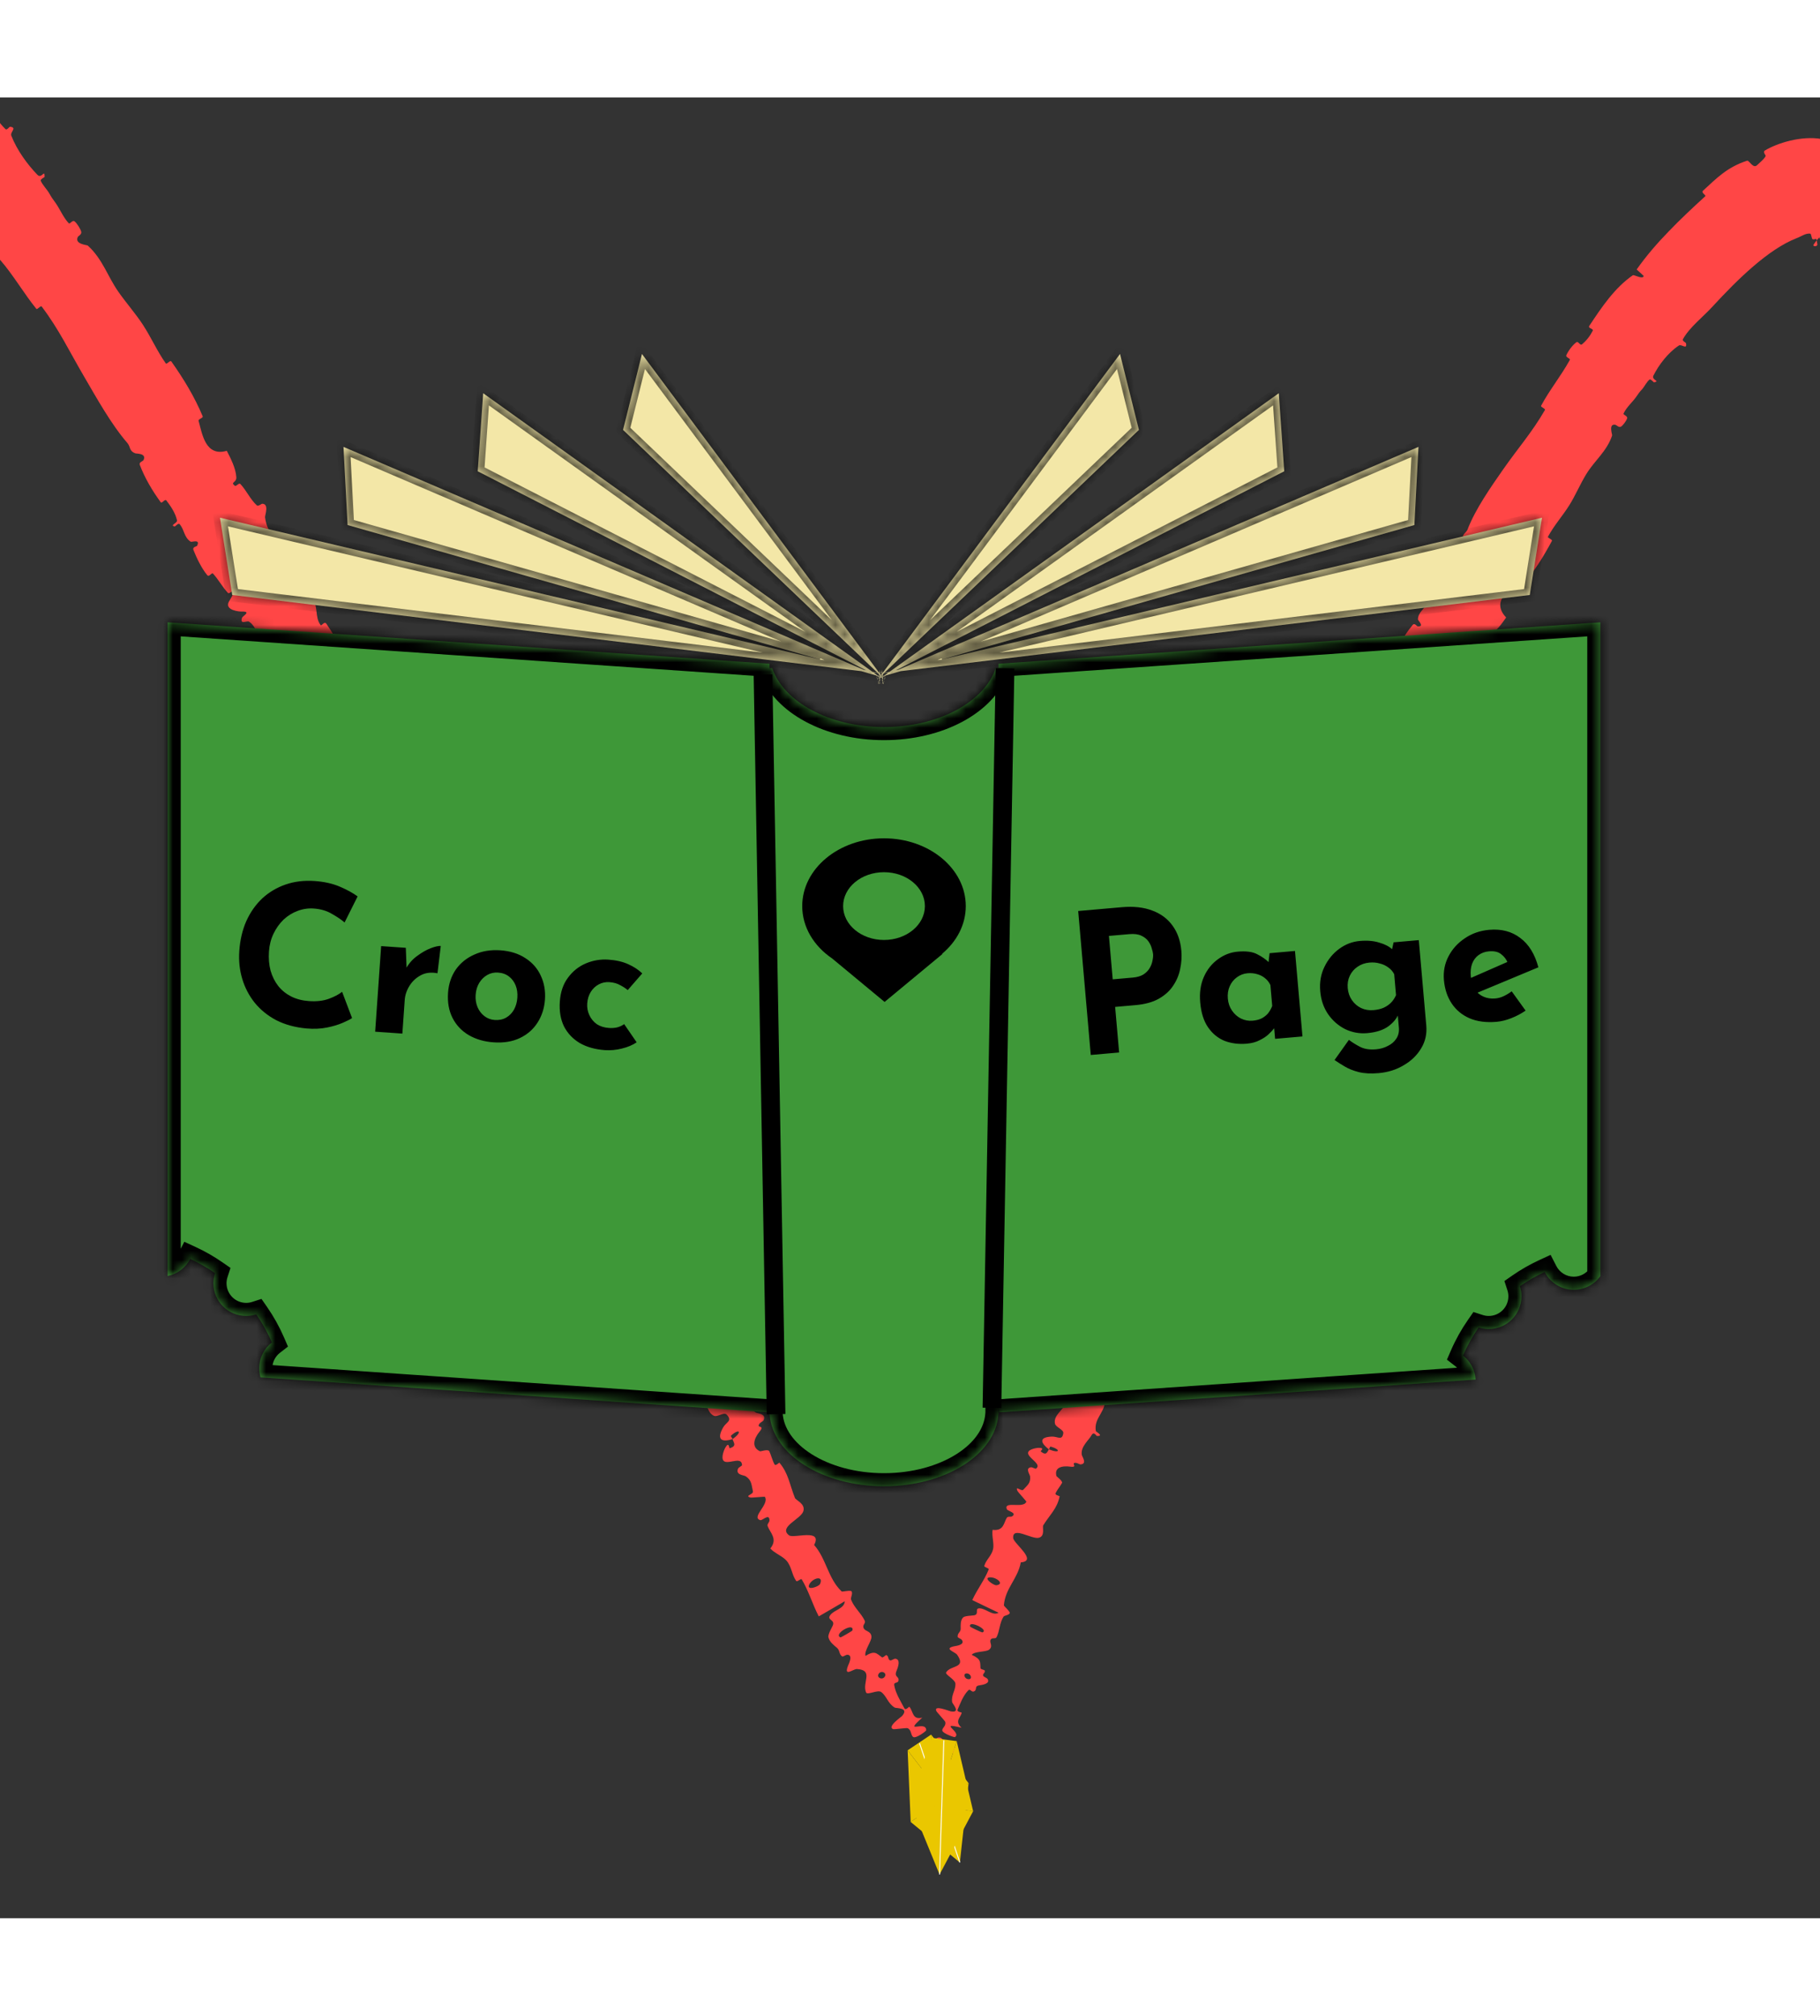 <svg width="271" height="300" viewBox="29 105 195 195" fill="none" xmlns="http://www.w3.org/2000/svg">
  <rect x="29" y="105" width="195" height="195" fill="#333333" stroke="none"/>
  <path d="M4.187 85.222C6.903 84.932 9.403 86.032 10.858 87C11.294 87.294 10.911 87.49 11.197 87.71C11.751 88.14 12.395 88.312 12.912 88.815C13.08 88.983 12.563 89.302 12.743 89.466C13.579 90.272 14.551 90.79 15.457 91.637C19.53 95.567 22.92 99.576 26.208 103.756C27.312 105.167 28.263 107.083 29.588 108.397C29.735 108.542 30.011 108.133 30.064 108.138C30.895 108.227 30.055 108.697 30.212 109.097C30.83 110.675 31.941 112.181 33.009 113.288C33.467 113.762 33.782 112.633 33.782 113.501C33.783 113.561 33.3 113.749 33.368 113.927C33.524 114.331 34.062 114.901 34.224 115.184C34.534 115.732 34.599 115.811 34.946 116.288C35.423 116.953 35.78 117.859 36.369 118.478C36.495 118.609 36.751 118.092 36.989 118.272C37.228 118.452 37.647 119.106 37.705 119.393C37.764 119.681 37.385 119.842 37.34 119.937C36.955 120.731 38.318 120.789 38.406 120.867C39.98 122.295 40.517 124.13 41.644 125.759C42.494 126.985 43.549 128.17 44.324 129.367C45.248 130.795 45.818 132.146 46.764 133.487C46.864 133.629 47.233 133.102 47.355 133.274C48.653 135.108 49.827 137.025 50.712 139.14C50.8 139.352 50.218 139.42 50.28 139.65C50.67 141.049 51.004 143.497 53.301 142.847C53.728 143.686 54.249 144.681 54.32 145.659C54.366 146.289 53.619 146.177 54.171 146.596C54.295 146.691 54.601 146.236 54.756 146.4C55.408 147.094 55.819 148.057 56.519 148.691C56.663 148.819 57.003 148.518 57.098 148.517C57.872 148.521 57.372 149.767 57.398 149.958C57.579 151.364 58.247 152.006 58.839 152.998C58.976 153.227 59.307 152.614 59.456 152.823C60.218 153.898 60.913 155.135 61.376 156.413C61.477 156.697 60.914 156.758 60.94 156.909C61.063 157.57 61.934 157.137 62.065 157.756C62.093 157.887 61.694 158.075 61.665 158.121C61.221 158.85 62.265 158.504 62.331 158.568C63.187 159.358 62.663 160.662 63.365 161.524C63.45 161.627 63.756 161.057 63.968 161.367C65.35 163.376 66.619 165.815 67.48 168.158C67.623 168.537 67.132 168.525 67.102 168.575C66.636 169.37 67.665 168.996 67.764 169.083C68.515 169.788 68.219 171.072 69.619 170.927C71.385 174.842 74.06 178.057 75.146 182.318C75.161 182.372 74.667 182.574 74.699 182.681C75.078 183.959 75.596 183.199 76.897 183.459C77.227 183.53 76.521 184.758 76.469 184.85C76.291 185.203 75.522 185.444 75.501 185.537C75.364 186.315 77.455 184.712 77.892 185.494C77.901 185.52 77.44 185.679 77.435 185.767C77.416 186.042 77.679 186.122 77.632 186.377C77.576 186.671 77.293 187.01 77.138 187.291C76.976 187.562 77.034 187.941 77.494 188.011C77.554 188.02 77.883 187.802 78.226 187.652C78.398 187.577 78.572 187.519 78.715 187.507C78.82 187.428 79.063 187.706 79.074 187.763C79.076 187.77 79.077 187.776 79.076 187.777L79.068 187.762C79.226 188.091 79.772 189.037 79.853 189.366C79.939 189.715 79.421 189.766 79.415 189.798C79.33 190.941 78.94 190.775 78.375 191.679C77.812 192.58 79.626 191.281 79.927 191.312C80.228 191.345 80.117 192.213 80.044 192.455C79.972 192.697 79.615 192.679 79.601 192.863C79.511 194.076 80.74 192.648 81.195 192.741C82.27 192.959 81.167 194.357 81.369 195.052C81.424 195.239 81.666 194.904 81.777 195.032C82.214 195.54 81.974 196.164 82.739 196.572C82.864 196.639 83.998 196.643 83.576 197.377C83.515 197.482 83.091 197.562 83.151 197.859C83.241 198.302 83.536 199.015 83.873 199.339C84.122 199.578 84.506 198.88 84.534 199.362C84.546 199.575 84.042 199.484 84.093 199.868C84.143 200.251 84.594 201.025 84.771 201.316C84.949 201.606 85.291 201.169 85.334 201.174C85.582 201.214 86.109 201.653 86.137 201.703C87.608 204.216 88.185 207.026 89.808 209.351C89.934 209.534 90.319 209.115 90.343 209.14C90.905 209.685 89.398 209.93 89.25 210.652C90.14 209.998 90.125 210.378 90.488 210.783C90.664 210.977 90.954 210.627 91.003 210.624C91.734 210.614 91.16 211.294 91.05 211.445C90.643 212.003 91.404 211.848 91.134 212.223C90.867 212.597 90.152 212.58 90.409 213.025C90.811 212.941 91.493 212.058 91.823 212.311C93.073 213.263 93.732 216.099 94.238 217.179C94.744 218.258 94.991 218.554 95.207 219.232C95.596 220.458 96.018 219.652 96.689 220.141C97.361 220.632 95.594 221.305 95.308 221.618C95.02 221.929 95.429 221.812 95.309 222.049C95.187 222.286 94.813 222.176 94.898 222.499C94.983 222.823 96.014 223.202 96.424 223.076C97.295 222.808 97.895 221.963 98.028 222.877C98.035 222.931 97.542 223.056 97.591 223.245C97.99 224.74 98.717 226.094 99.153 227.564C99.211 227.766 98.66 227.901 98.689 228.022C98.992 229.285 99.558 228.406 100.754 228.445C99.526 229.045 99.001 229.818 99.449 230.638C99.717 231.131 100.175 230.728 100.707 230.82C100.867 230.847 100.714 231.413 100.986 231.326C101.877 231.042 102.563 230.166 102.686 231.226C102.69 231.274 102.2 231.425 102.246 231.569C102.537 232.5 103.402 232.085 103.997 232.914C104.463 233.564 104.66 235.119 105.023 235.965C103.716 236.77 104.431 237.333 105.496 237.071C105.747 237.611 106.109 238.136 106.263 238.713C106.316 238.912 105.877 239.037 105.848 239.084C105.396 239.82 106.392 239.493 106.488 239.583C107.493 240.58 107.381 241.982 108.668 242.726C108.714 242.752 109.652 242.247 109.166 242.972C109.132 243.021 108.509 242.9 108.779 243.462C109.05 244.024 109.136 245.353 109.973 245.841C110.175 245.959 111.164 245.956 110.798 246.689C110.747 246.787 110.459 246.897 110.354 247.059C110.024 247.579 111.005 247.127 110.381 247.888C109.758 248.648 109.491 249.578 110.448 249.999C110.477 250.013 111.3 249.735 111.421 249.981C111.614 250.374 111.765 251.011 111.991 251.405C112.1 251.595 112.481 251.188 112.507 251.216C113.473 252.338 113.581 253.503 114.171 254.985C114.279 255.258 115.293 255.593 115.081 256.386C114.849 257.256 112.341 258.101 113.55 258.998C114.036 259.361 117.18 258.22 116.229 260.027C117.55 261.528 117.699 263.595 119.176 265.003C119.243 265.067 120.159 264.82 120.251 265.01C120.385 265.292 120.103 265.673 120.188 265.882C120.531 266.765 121.258 267.312 121.646 268.127C121.795 268.437 121.359 268.571 121.537 268.94C121.713 269.308 122.341 269.23 122.37 269.863C122.39 270.342 121.578 271.348 121.728 271.905C122.739 271.289 122.903 271.634 123.495 272.056C123.609 272.136 123.89 271.795 123.962 271.821C124.263 271.925 124.086 272.31 124.397 272.393C124.472 272.414 124.815 272.2 124.896 272.204C125.593 272.236 125.146 273.298 125.067 273.482C124.77 274.184 125.313 274.079 125.276 274.497C125.237 274.914 124.745 274.638 124.813 275.055C124.954 275.917 125.513 276.786 125.895 277.51C126.049 277.798 126.396 277.315 126.429 277.349C126.874 277.866 126.72 278.768 127.811 278.52C125.69 280.416 128.236 278.731 128.236 279.872C128.235 279.962 127.171 280.75 126.866 280.599C126.561 280.446 126.693 279.84 126.242 279.648C126.136 279.602 124.828 279.781 124.728 279.756C123.95 279.555 125.569 278.432 125.646 278.347C126.458 277.416 125.011 277.54 124.847 277.435C124.099 276.954 123.998 276.206 123.416 275.776C123.037 275.494 121.929 276.145 121.793 275.82C121.341 274.742 122.662 273.43 120.818 273.313C120.424 273.287 119.348 274.242 119.876 272.92C119.91 272.837 120.462 271.753 119.747 271.783C119.658 271.787 119.312 272.007 119.254 271.974C118.872 271.746 119.019 271.339 118.676 271.044C118.333 270.749 117.882 270.419 117.759 269.912C117.684 269.607 118.143 268.864 118.232 268.64C118.491 267.999 117.534 268.095 117.963 267.527C118.395 266.957 119.475 266.854 119.512 266.051C118.601 266.599 117.649 267.135 116.726 267.673C116.053 266.389 115.652 264.961 114.905 263.718C114.812 263.564 114.417 264.032 114.305 263.875C113.832 263.213 113.831 262.373 113.283 261.722C112.856 261.22 111.996 260.918 111.534 260.403C112.361 259.386 111.518 258.722 111.253 258.019C111.16 257.773 111.444 257.613 111.444 257.397C111.439 256.582 110.687 257.441 110.452 257.366C109.444 257.042 111.469 255.677 110.951 254.87C110.925 254.827 109.525 254.979 109.415 254.948C108.704 254.754 109.753 254.627 109.669 254.278C109.514 253.641 109.566 253.098 108.889 252.664C108.691 252.539 107.759 252.526 108.087 251.83C108.129 251.739 108.507 251.536 108.506 251.484C108.476 250.568 107.325 251.271 106.719 251.121C106.113 250.97 106.56 249.861 106.718 249.593C107.124 248.897 107.107 249.684 107.175 249.665C107.975 249.438 107.609 249.067 107.477 248.691C108.568 247.934 108.236 247.5 107.337 248.302C107.238 248.391 107.491 248.59 107.477 248.691C106.214 249.087 105.783 248.652 106.486 247.426C106.816 246.851 107.518 246.752 106.856 246.061C106.556 245.747 105.866 246.378 105.474 246.182C104.576 245.734 104.75 244.303 104.206 243.6C104.008 243.345 103.739 243.886 103.589 243.72C103.191 243.283 103.256 242.633 102.809 242.223C102.769 242.187 102.391 242.579 102.296 242.424C101.573 241.249 101.269 240.019 100.575 238.753C100.24 238.142 99.39 237.207 99.087 236.545C98.56 235.4 98.452 233.649 97.776 232.813C97.337 232.267 96.971 232.68 96.525 232.609C95.662 232.474 96.209 230.922 96.303 230.7C96.307 230.693 96.702 231.151 96.773 230.728C97.154 230.266 96.308 230.704 96.303 230.7C96.364 230.555 95.88 229.444 95.68 229.289C95.571 229.205 95.189 229.533 95.14 229.485C93.985 228.321 93.098 226.985 92.502 225.442C92.496 225.411 92.985 225.153 92.966 225.085C92.716 224.131 91.851 223.967 91.134 223.504C90.417 223.041 90.231 222.431 90.81 221.522C90.424 221.074 90.37 220.115 90.349 219.556C90.33 218.998 89.387 219.515 89.349 219.49C88.127 218.695 88.275 217.695 87.686 216.441C87.408 215.844 86.644 214.793 86.199 214.238C85.847 213.799 85.896 213.369 85.508 213.005C85.456 212.956 85.085 213.274 85.059 213.265C84.294 213.068 85.42 212.683 85.538 212.467C85.972 211.683 86.185 211.234 85.523 210.781C85.371 210.676 83.704 211.146 83.47 210.928C83.168 210.643 83.753 210.452 83.424 210.162C83.396 210.137 83.084 210.343 82.971 210.107C82.444 209.012 81.985 207.744 81.342 206.666C81.255 206.518 80.862 207.027 80.729 206.819C80.103 205.84 79.501 204.713 79.184 203.575C79.107 203.293 79.542 203.224 79.617 203.105C80.065 202.382 78.894 202.5 78.835 202.435C77.385 200.9 77.439 198.988 76.015 197.389C75.936 197.303 74.525 197.149 75.173 196.271C75.216 196.212 75.886 195.326 75.129 195.396C75.082 195.401 74.758 195.894 74.596 195.494C74.433 195.093 73.805 194.682 74.006 193.863C74.07 193.604 74.714 192.679 73.762 192.629C73.697 192.628 71.735 192.862 72.654 191.92C72.724 191.85 73.003 191.671 73.2 191.478L73.181 191.445C73.315 191.361 73.43 191.292 73.428 191.189C73.427 191.135 73.395 191.072 73.312 190.976C73.266 190.945 73.194 190.931 73.08 190.916C72.915 190.892 72.762 191.231 72.459 191.066C71.92 190.682 71.979 190.051 71.136 189.759C71.062 189.735 70.773 189.734 70.542 189.636C70.338 189.585 70.201 189.451 70.407 189.115C70.471 189.009 70.899 188.862 70.851 188.673C70.735 188.222 70.483 187.8 70.216 187.339C69.987 186.943 69.775 186.562 69.671 186.063C69.597 185.712 70.29 185.474 70.277 185.058C70.262 184.638 70.046 183.881 69.611 183.781C69.161 183.656 68.385 184.613 68.046 184.202C66.511 182.307 65.916 179.915 64.827 177.835C64.666 177.527 64.466 178.003 64.202 177.562C63.185 175.863 61.251 173.318 61.106 171.352C61.03 169.845 62.304 170.957 62.037 169.942C61.905 169.452 60.524 169.742 60.429 169.664C59.491 168.917 59.548 167.853 58.873 167.075C58.734 166.916 58.39 167.396 58.277 167.257C57.886 166.785 57.753 166.092 57.41 165.606C57.255 165.388 56.938 165.663 56.837 165.434C56.593 164.887 56.466 164.337 56.485 163.617C56.487 163.552 57.099 163.57 56.885 163.179C56.545 162.556 56.421 161.611 55.674 161.141C55.451 161.003 54.665 161.531 54.936 160.719C54.992 160.549 56.003 160.024 54.878 160.062C54.69 160.068 53.067 159.949 53.507 159.032C53.623 158.792 54.219 157.984 53.949 157.823C53.91 157.802 53.572 158.224 53.407 158.051C52.835 157.434 52.418 156.652 51.83 156.002C51.672 155.829 51.422 156.425 51.2 156.158C50.59 155.422 50.071 154.331 49.723 153.461C49.594 153.137 50.075 153.085 50.101 153.038C50.522 152.255 49.544 152.655 49.425 152.578C48.691 152.089 48.757 151.273 48.243 150.701C48.103 150.542 47.777 150.956 47.718 150.947C47.133 150.829 48.034 150.586 47.968 150.296C47.779 149.474 47.299 148.789 46.83 148.17C46.658 147.943 46.36 148.549 46.211 148.342C45.322 147.127 44.51 145.756 43.972 144.337C43.871 144.068 44.325 143.953 44.376 143.845C44.734 143.093 43.633 143.171 43.486 143.113C42.812 142.848 43 142.417 42.646 142.008C40.909 140.007 39.327 137.147 38.064 134.988C36.416 132.177 35.326 129.846 33.47 127.399C33.353 127.244 33 127.771 32.894 127.642C31.541 125.972 30.447 124.052 29.053 122.442C28.939 122.309 28.656 122.872 28.455 122.665C28.037 122.241 27.616 121.622 27.401 121.033C27.294 120.746 27.897 120.748 27.783 120.466C27.516 119.807 27.113 119.205 26.63 118.717C26.423 118.511 26.249 119.231 26.016 118.936C24.369 116.867 22.781 115.003 21.639 112.437C21.563 112.264 22.329 111.353 21.92 111.211C21.662 111.409 21.381 111.669 21.117 111.894C18.598 109.152 16.426 106.083 13.902 103.507C13.793 103.396 13.566 104.046 13.354 103.836C12.153 102.649 10.841 101.688 9.974 100.193C9.889 100.048 10.606 99.209 10.144 99.059C10.052 99.023 9.363 98.686 9.083 98.782C9.043 98.798 8.857 99.298 8.666 99.179C7.609 98.511 6.537 97.731 5.788 97.084C5.65 96.971 6.024 96.529 5.923 96.443C5.175 95.825 4.422 96.139 4.136 95.689C3.883 95.389 3.842 94.439 3.403 93.604C3.334 93.484 3.035 93.575 2.822 93.091C2.268 91.874 2.039 90.377 1.437 89.084C1.298 88.791 0.39 89.627 0.709 88.632C0.726 88.556 1.453 87.966 1.611 87.659C1.719 87.439 1.283 87.01 1.559 86.684C1.851 86.358 2.313 86.702 2.832 86.339C3.357 85.99 3.092 85.366 4.187 85.222ZM90.253 217.045C90.472 216.377 88.839 217.334 89.458 217.514C89.489 217.521 90.242 217.079 90.253 217.045ZM116.863 264.204C117.284 263.245 116.051 263.553 115.706 264.259C115.363 264.964 116.735 264.495 116.863 264.204ZM120.331 269.179C120.555 268.229 118.233 269.572 119.049 269.922C119.095 269.943 120.319 269.234 120.331 269.179ZM4.742 93.213C4.739 93.185 4.468 93.149 4.462 93.176C4.307 93.783 4.781 93.852 4.742 93.213ZM123.823 274.085C124.027 273.704 123.373 273.391 123.12 273.865C122.917 274.246 123.57 274.559 123.823 274.085ZM80.597 195.563C80.618 195.541 80.513 195.301 80.381 195.391C79.955 195.681 80.253 195.919 80.597 195.563ZM128.83 283.01C128.18 281.635 129.608 279.647 130.198 281.22C130.305 281.504 129.288 281.037 129.303 281.475C129.333 282.277 130.734 281.934 130.449 282.953C130.396 283.139 128.863 283.092 128.826 283.01C128.827 283.01 128.829 283.01 128.83 283.01ZM92.05 215.603C92.067 215.581 91.912 215.255 91.887 215.261C91.284 215.412 91.595 216.07 92.05 215.603ZM74.215 181.72C74.231 181.642 73.894 180.945 73.836 180.943C72.802 181.111 73.516 182.583 74.215 181.72ZM104.995 235.999C105.698 236.018 105.986 236.39 105.496 237.069C105.34 236.707 105.155 236.362 104.995 235.999ZM223.296 120.804C223.27 120.89 223.395 120.956 223.531 120.932C223.667 120.911 223.753 120.794 223.706 120.674C223.676 120.6 223.666 120.258 223.62 120.197C223.512 120.079 223.416 120.269 223.194 120.178C223.116 120.148 223.056 119.605 222.968 119.588C222.427 119.534 222.093 119.845 221.475 120.083C218.467 121.26 215.2 124.446 212.433 127.455C211.472 128.501 209.987 129.649 209.302 130.913C209.218 131.065 209.634 131.268 209.644 131.318C209.787 132.085 209.172 131.376 208.876 131.572C207.717 132.331 206.712 133.671 206.153 134.786C205.906 135.275 206.939 135.366 206.223 135.513C206.174 135.523 205.864 135.124 205.739 135.216C205.453 135.425 205.158 136.011 204.977 136.21C204.626 136.592 204.582 136.667 204.302 137.072C203.918 137.625 203.272 138.166 202.952 138.853C202.886 139 203.406 139.106 203.336 139.367C203.264 139.629 202.868 140.161 202.663 140.265C202.451 140.378 202.181 140.082 202.088 140.063C201.3 139.899 201.759 141.108 201.729 141.203C201.157 142.912 199.855 143.878 198.961 145.338C198.279 146.454 197.787 147.644 197.144 148.669C196.383 149.875 195.532 150.792 194.852 152.049C194.78 152.182 195.363 152.333 195.276 152.495C194.368 154.187 193.402 155.748 192.119 157.224C191.99 157.371 191.674 156.895 191.52 157.027C190.587 157.826 188.78 159.007 190.373 160.699C189.92 161.337 189.383 162.126 188.657 162.523C188.189 162.779 187.922 162.114 187.857 162.724C187.842 162.861 188.342 162.959 188.287 163.146C188.058 163.936 187.501 164.628 187.339 165.454C187.307 165.623 187.706 165.798 187.752 165.877C188.12 166.53 186.902 166.581 186.769 166.668C185.761 167.344 185.599 168.118 185.125 168.978C185.015 169.177 185.651 169.224 185.564 169.426C185.103 170.469 184.507 171.49 183.757 172.359C183.588 172.552 183.26 172.109 183.157 172.188C182.709 172.545 183.478 173.1 183.066 173.452C182.979 173.526 182.634 173.268 182.584 173.263C181.799 173.181 182.588 173.916 182.571 173.996C182.386 175.027 181.136 175.081 180.837 175.99C180.802 176.1 181.393 176.13 181.266 176.424C180.42 178.379 179.259 180.32 177.915 182.016C177.707 182.281 177.456 181.88 177.403 181.875C176.561 181.814 177.384 182.499 177.37 182.613C177.232 183.51 176.106 183.799 176.948 184.892C174.959 187.882 173.981 191.422 171.426 194.105C171.394 194.139 170.972 193.833 170.911 193.903C170.175 194.749 170.979 194.925 171.534 196.013C171.673 196.287 170.38 196.249 170.281 196.254C169.92 196.27 169.318 195.758 169.238 195.784C168.589 196.008 170.88 197.079 170.59 197.676C170.577 197.693 170.2 197.405 170.134 197.433C169.929 197.524 170.019 197.762 169.802 197.842C169.301 198.024 168.144 197.595 168.524 198.45C168.574 198.56 169.905 199.102 169.586 199.605C169.458 199.805 169.024 200.759 168.813 200.983C168.602 201.206 168.277 200.817 168.25 200.827C167.36 201.267 167.264 200.883 166.282 200.836C165.304 200.792 167.274 201.653 167.419 201.906C167.563 202.159 166.861 202.456 166.642 202.507C166.423 202.557 166.238 202.266 166.094 202.336C165.15 202.805 166.889 203.145 167.075 203.545C167.517 204.493 165.87 204.241 165.473 204.71C165.366 204.837 165.748 204.88 165.717 205.024C165.588 205.595 164.995 205.683 165.127 206.469C165.148 206.597 165.783 207.492 165.007 207.487C164.896 207.485 164.597 207.187 164.414 207.366C164.14 207.632 163.782 208.183 163.733 208.598C163.697 208.903 164.427 208.892 164.088 209.131C163.938 209.238 163.723 208.798 163.467 209.011C163.214 209.224 162.898 209.931 162.785 210.202C162.672 210.474 163.187 210.546 163.207 210.583C163.317 210.797 163.293 211.41 163.271 211.455C162.256 213.755 160.549 215.429 159.758 217.787C159.696 217.971 160.221 218.081 160.217 218.112C160.137 218.804 159.102 217.73 158.488 217.945C159.473 218.345 159.185 218.508 159.096 218.979C159.054 219.206 159.476 219.274 159.505 219.31C159.929 219.88 159.106 219.74 158.932 219.722C158.292 219.658 158.839 220.184 158.411 220.143C157.985 220.104 157.59 219.536 157.411 219.94C157.702 220.217 158.736 220.349 158.74 220.723C158.758 222.136 157.077 223.924 156.583 224.808C156.08 225.71 156.006 226.041 155.633 226.526C154.961 227.4 155.791 227.356 155.82 228.106C155.848 228.857 154.342 227.788 153.949 227.709C153.558 227.629 153.878 227.894 153.635 227.909C153.394 227.924 153.258 227.581 153.072 227.796C152.885 228.012 153.203 228.988 153.532 229.249C154.229 229.803 155.189 229.883 154.602 230.404C154.568 230.433 154.192 230.108 154.083 230.232C153.226 231.23 152.685 232.37 151.85 233.43C151.736 233.571 151.32 233.203 151.249 233.283C150.5 234.117 151.469 234.145 152.13 235.098C150.984 234.42 150.117 234.375 149.78 235.106C149.577 235.545 150.135 235.712 150.376 236.168C150.45 236.305 149.95 236.449 150.171 236.619C150.894 237.178 151.927 237.305 151.231 237.887C151.2 237.912 150.805 237.604 150.727 237.705C150.225 238.356 151.028 238.834 150.779 239.666C150.591 240.303 149.568 241.205 149.161 241.894C147.816 241.258 147.82 242.085 148.629 242.788C148.383 243.238 148.213 243.765 147.886 244.153C147.773 244.287 147.427 244.006 147.376 244.007C146.581 244.001 147.398 244.616 147.39 244.731C147.257 245.97 146.195 246.502 146.412 247.842C146.419 247.891 147.332 248.38 146.52 248.353C146.465 248.35 146.192 247.803 145.938 248.29C145.683 248.776 144.767 249.485 144.904 250.362C144.937 250.575 145.518 251.336 144.776 251.398C144.675 251.405 144.427 251.235 144.249 251.231C143.679 251.22 144.581 251.762 143.668 251.638C142.754 251.514 141.929 251.742 142.196 252.659C142.203 252.687 142.889 253.185 142.786 253.388C142.622 253.707 142.254 254.12 142.094 254.501C142.019 254.681 142.537 254.777 142.532 254.812C142.275 256.122 141.495 256.769 140.78 257.914C140.648 258.124 141.011 259.05 140.32 259.25C139.566 259.47 137.466 257.97 137.555 259.277C137.572 259.845 140.239 261.739 138.37 261.888C138.048 263.673 136.718 264.62 136.557 266.489C136.549 266.574 137.266 267.166 137.182 267.333C137.055 267.58 136.614 267.551 136.512 267.72C136.076 268.422 136.118 269.234 135.776 269.896C135.647 270.146 135.29 269.884 135.138 270.18C134.981 270.488 135.44 270.861 134.984 271.234C134.641 271.505 133.427 271.392 133.112 271.791C134.156 272.264 134.001 272.569 134.053 273.223C134.063 273.348 134.475 273.397 134.5 273.465C134.605 273.743 134.226 273.792 134.354 274.062C134.385 274.128 134.743 274.286 134.789 274.348C135.187 274.885 134.173 275.025 133.998 275.046C133.329 275.134 133.739 275.472 133.4 275.686C133.068 275.885 132.987 275.339 132.717 275.621C132.159 276.206 131.867 277.065 131.597 277.664C131.491 277.903 132.041 277.945 132.037 277.984C131.993 278.259 131.796 278.458 131.715 278.671C131.604 278.956 131.618 279.239 132.028 279.605C129.389 278.944 132.113 280.079 131.311 280.605C131.247 280.645 130.046 280.219 129.966 279.926C129.886 279.633 130.399 279.436 130.277 278.972C130.247 278.867 129.356 277.907 129.32 277.806C129.002 277.102 130.756 277.837 130.866 277.845C132.005 278.039 131.037 277.027 131.014 276.853C130.903 276.066 131.388 275.601 131.369 274.898C131.361 274.434 130.232 273.907 130.372 273.672C130.846 272.873 132.57 273.253 131.555 271.789C131.339 271.473 130.01 271.123 131.281 270.865C131.361 270.85 132.476 270.726 132.039 270.172C131.984 270.103 131.619 269.946 131.61 269.882C131.563 269.441 131.93 269.386 131.93 269C131.928 268.616 131.89 268.13 132.176 267.801C132.347 267.602 133.152 267.599 133.366 267.559C133.978 267.451 133.343 266.762 134.007 266.814C134.675 266.865 135.387 267.651 135.991 267.281C135.056 266.847 134.107 266.376 133.172 265.927C133.728 264.717 134.491 263.783 134.932 262.641C134.986 262.498 134.417 262.418 134.462 262.259C134.655 261.588 135.258 261.183 135.409 260.438C135.523 259.859 135.241 259.033 135.352 258.403C136.571 258.554 136.533 257.632 136.88 257.104C137.001 256.92 137.283 257.061 137.438 256.96C138.019 256.577 136.957 256.404 136.872 256.19C136.509 255.266 138.687 256.174 138.965 255.387C138.98 255.347 138.049 254.335 138.008 254.234C137.733 253.587 138.438 254.341 138.643 254.104C139.017 253.671 139.444 253.443 139.369 252.693C139.348 252.469 138.797 251.773 139.489 251.702C139.58 251.693 139.949 251.886 139.985 251.862C140.621 251.422 139.438 250.868 139.188 250.336C138.938 249.804 139.999 249.629 140.285 249.624C141.026 249.609 140.449 249.966 140.503 250.008C141.137 250.516 141.188 250.063 141.382 249.784C142.569 250.268 142.687 249.807 141.58 249.493C141.459 249.459 141.463 249.747 141.382 249.784C140.356 248.999 140.416 248.46 141.717 248.418C142.327 248.398 142.807 248.898 142.924 248.049C142.978 247.663 142.118 247.432 142.032 247.029C141.841 246.103 142.983 245.552 143.161 244.828C143.228 244.56 142.682 244.601 142.713 244.411C142.793 243.907 143.299 243.658 143.332 243.124C143.335 243.075 142.831 242.967 142.888 242.822C143.313 241.718 144.03 240.902 144.551 239.752C144.801 239.202 145.006 238.059 145.296 237.546C145.812 236.623 147.016 235.733 147.231 234.819C147.373 234.224 146.861 234.131 146.654 233.751C146.253 233.016 147.701 232.711 147.919 232.681C147.926 232.68 147.819 233.206 148.169 233.061C148.725 233.142 147.918 232.687 147.919 232.681C148.059 232.66 148.593 231.755 148.591 231.523C148.59 231.398 148.13 231.253 148.138 231.192C148.332 229.722 148.767 228.467 149.551 227.283C149.57 227.265 150.04 227.527 150.077 227.481C150.628 226.847 150.25 226.096 150.177 225.319C150.103 224.543 150.444 224.112 151.441 224.141C151.549 223.629 152.222 223.136 152.62 222.857C153.016 222.586 152.098 222.089 152.094 222.047C151.969 220.738 152.782 220.398 153.361 219.366C153.638 218.876 153.97 217.796 154.125 217.191C154.245 216.713 154.589 216.553 154.636 216.08C154.643 216.016 154.198 215.87 154.19 215.845C153.9 215.152 154.821 215.862 155.048 215.855C155.869 215.836 156.321 215.797 156.279 215.065C156.27 214.897 154.981 213.794 155.005 213.515C155.041 213.15 155.514 213.523 155.539 213.134C155.541 213.101 155.213 212.949 155.322 212.754C155.822 211.847 156.492 210.913 156.919 209.917C156.979 209.782 156.383 209.702 156.461 209.503C156.826 208.565 157.316 207.576 157.976 206.806C158.141 206.617 158.436 206.93 158.566 206.935C159.351 206.962 158.606 206.087 158.62 206.01C158.937 204.166 160.369 203.361 160.753 201.513C160.772 201.413 160.096 200.222 161.106 200.344C161.173 200.351 162.202 200.486 161.728 199.916C161.698 199.881 161.153 199.844 161.358 199.536C161.563 199.228 161.517 198.543 162.234 198.337C162.462 198.271 163.505 198.37 163.011 197.59C162.976 197.537 161.713 196.078 162.919 196.391C163.118 196.443 164.255 197.065 163.909 196.256C163.842 196.1 163.498 196.148 163.462 195.809C163.405 195.29 163.968 194.923 163.689 194.178C163.639 194.048 163.031 193.291 163.766 193.303C163.882 193.305 164.225 193.586 164.342 193.456C164.902 192.836 165.016 191.946 165.642 191.346C165.863 191.134 166.42 191.584 166.72 191.398C167.02 191.213 167.448 190.749 167.303 190.32C167.159 189.891 166.015 189.693 166.146 189.227C166.712 187.201 168.205 185.66 169.209 183.865C169.359 183.599 168.892 183.641 169.087 183.235C169.802 181.739 170.761 179.012 172.169 178.113C173.293 177.401 173.088 178.941 173.733 178.282C174.042 177.966 173.109 176.946 173.121 176.835C173.213 175.745 174.037 175.396 174.294 174.512C174.347 174.33 173.801 174.243 173.852 174.09C174.019 173.567 174.486 173.173 174.685 172.696C174.773 172.481 174.402 172.328 174.527 172.154C174.82 171.738 175.181 171.411 175.744 171.144C175.795 171.12 176.089 171.633 176.282 171.302C176.593 170.768 177.273 170.267 177.267 169.456C177.264 169.214 176.465 168.765 177.23 168.671C177.389 168.651 178.296 169.289 177.708 168.366C177.611 168.211 176.901 166.811 177.826 166.831C178.069 166.835 178.992 167.016 178.985 166.727C178.982 166.685 178.488 166.567 178.543 166.36C178.746 165.635 179.152 164.986 179.37 164.252C179.428 164.056 178.843 164.068 178.943 163.784C179.222 162.991 179.837 162.122 180.363 161.485C180.558 161.25 180.826 161.642 180.877 161.645C181.693 161.705 180.916 161.025 180.921 160.893C180.961 160.081 181.636 159.833 181.845 159.189C181.904 159.012 181.425 158.886 181.406 158.833C181.224 158.292 181.837 158.97 182.034 158.808C182.59 158.356 182.914 157.686 183.186 157.068C183.286 156.841 182.67 156.803 182.764 156.602C183.302 155.433 184.061 154.184 184.96 153.216C185.132 153.032 185.424 153.386 185.534 153.392C186.297 153.436 185.747 152.509 185.728 152.36C185.645 151.683 186.074 151.697 186.247 151.25C187.069 149.096 188.761 146.689 190.017 144.887C191.635 142.565 193.146 140.873 194.526 138.48C194.613 138.329 194.044 138.16 194.114 138.026C195.034 136.308 196.21 134.895 197.202 133.102C197.282 132.959 196.709 132.841 196.824 132.6C197.053 132.106 197.454 131.562 197.894 131.222C198.107 131.056 198.289 131.618 198.496 131.446C198.977 131.046 199.372 130.54 199.649 129.988C199.767 129.752 199.097 129.743 199.285 129.462C200.603 127.469 201.989 125.4 203.946 124.044C204.077 123.955 205.05 124.544 205.109 124.116C204.886 123.892 204.603 123.655 204.354 123.429C205.423 121.916 206.584 120.591 207.754 119.386C209.075 118.008 210.417 116.761 211.705 115.586C211.833 115.469 211.221 115.217 211.47 114.986C212.948 113.63 214.057 112.467 216.195 111.776C216.406 111.71 216.842 112.697 217.275 112.24C217.35 112.154 218.068 111.579 218.184 111.261C218.2 111.213 217.84 110.834 218.103 110.681C219.43 109.886 221.991 109.076 224.17 109.452C224.555 109.511 224.119 110.05 224.382 110.098C226.169 110.398 228.379 110.859 229.338 112.252C229.973 113.189 229.071 113.688 228.812 114.711C228.774 114.85 229.132 115.26 228.759 115.656C227.822 116.637 226.643 117.54 225.667 118.611C225.453 118.833 225.932 118.887 225.244 119.23C225.195 119.248 224.868 119.256 224.668 119.419C224.529 119.529 224.184 119.961 224.001 120.096C223.825 120.239 224.093 119.86 223.889 120.035C223.697 120.226 223.32 120.729 223.296 120.804ZM154.39 221.646C155.002 221.514 153.37 220.674 153.593 221.238C153.606 221.267 154.36 221.653 154.39 221.646ZM135.757 264.338C136.688 264.22 135.732 263.431 135.025 263.496C134.318 263.561 135.475 264.375 135.757 264.338ZM134.241 269.392C135.047 269.126 132.701 268.002 132.944 268.772C132.957 268.816 134.194 269.407 134.241 269.392ZM227.02 113.705C227.016 113.728 227.311 113.927 227.33 113.912C227.817 113.484 227.172 113.053 227.02 113.705ZM132.818 274.4C133.207 274.383 133.031 273.758 132.545 273.784C132.153 273.807 132.334 274.423 132.818 274.4ZM164.665 204.328C164.691 204.334 164.81 204.144 164.669 204.08C164.217 203.872 164.209 204.214 164.665 204.328ZM129.463 282.511C129.687 282.096 130.446 281.731 131.009 281.729C131.579 281.707 131.911 282.148 131.526 282.763C131.386 282.986 131.113 281.97 130.805 282.208C130.522 282.43 130.668 282.73 130.781 282.986C130.81 283.05 130.837 283.11 130.854 283.165C130.869 283.179 130.855 283.255 130.846 283.311C130.836 283.369 130.824 283.421 130.81 283.467C130.755 283.652 130.662 283.744 130.493 283.68C130.435 283.648 130.093 283.554 129.855 283.253C129.735 283.106 129.64 282.909 129.585 282.726C129.527 282.549 129.449 282.534 129.461 282.509C129.462 282.509 129.462 282.511 129.463 282.511ZM156.471 222.393C156.496 222.396 156.645 222.128 156.626 222.111C156.17 221.71 155.87 222.251 156.471 222.393ZM171.342 193.137C171.396 193.145 171.754 192.525 171.722 192.483C171.038 191.714 170.311 192.966 171.342 193.137ZM149.119 241.889C149.513 242.445 149.409 242.846 148.631 242.787C148.804 242.494 148.948 242.185 149.119 241.889Z" fill="#FF4646" />
  <path d="M131.842 294.031L126.563 289.682L132.777 285.532L131.842 294.031Z" fill="#EAC700" />
  <path d="M128.769 280.34L132.779 285.539L129.094 287.995L128.769 280.34Z" fill="#EAC700" />
  <path d="M126.247 282.021L130.257 287.219L126.573 289.676L126.247 282.021Z" fill="#EAC700" />
  <path d="M128.992 285.577L128.767 280.332L126.246 282.015L128.992 285.577Z" fill="#EAC700" />
  <path d="M131.843 294.031C131.843 294.031 129.606 287.416 127.526 281.266" stroke="white" stroke-width="0.1" />
  <path d="M129.667 295.32L126.529 287.643L133.267 288.533L129.667 295.32Z" fill="#EAC700" />
  <path d="M131.506 281.043L133.266 288.54L129.272 288.008L131.506 281.043Z" fill="#EAC700" />
  <path d="M128.773 280.679L130.534 288.176L126.54 287.644L128.773 280.679Z" fill="#EAC700" />
  <path d="M129.978 285.809L131.506 281.035L128.773 280.673L129.978 285.809Z" fill="#EAC700" />
  <path d="M129.667 295.319C129.667 295.319 129.906 287.872 130.128 280.948" stroke="white" stroke-width="0.1" />
  <path d="M200.467 231.233C199.832 232.119 198.795 232.695 197.622 232.695C196.263 232.695 195.085 231.922 194.503 230.792C193.569 231.222 192.679 231.732 191.842 232.314C191.953 232.655 192.014 233.019 192.014 233.396C192.014 235.332 190.445 236.901 188.509 236.901C188.131 236.901 187.767 236.84 187.427 236.729C186.773 237.67 186.209 238.677 185.748 239.738C186.526 240.342 187.043 241.265 187.101 242.312L136.046 245.824L135.981 244.918V246.028H135.97C135.69 250.317 130.311 253.738 123.715 253.738C117.119 253.738 111.74 250.317 111.461 246.028H111.449V244.92L111.384 245.825L56.914 242.077C56.825 241.769 56.776 241.444 56.776 241.107C56.776 239.98 57.309 238.978 58.135 238.337C57.674 237.275 57.11 236.268 56.457 235.327C56.116 235.438 55.752 235.499 55.374 235.499C53.438 235.499 51.869 233.931 51.869 231.995C51.869 231.617 51.931 231.253 52.041 230.912C51.204 230.331 50.314 229.82 49.38 229.39C48.901 230.321 48.018 231.008 46.963 231.222V161.215L111.449 165.65V166.121H111.74C112.959 169.731 117.857 172.43 123.715 172.43C129.574 172.43 134.472 169.731 135.69 166.121H135.981V165.65L200.467 161.214V231.233ZM200.996 161.179H200.976L200.996 161.178V161.179Z" fill="#3E9838" />
  <mask id="mask0_70_951" style="mask-type:luminance" maskUnits="userSpaceOnUse" x="46" y="161" width="155" height="93">
    <path d="M200.467 231.233C199.832 232.119 198.795 232.695 197.622 232.695C196.263 232.695 195.085 231.922 194.503 230.792C193.569 231.222 192.679 231.732 191.842 232.314C191.953 232.655 192.014 233.019 192.014 233.396C192.014 235.332 190.445 236.901 188.509 236.901C188.131 236.901 187.767 236.84 187.427 236.729C186.773 237.67 186.209 238.677 185.748 239.738C186.526 240.342 187.043 241.265 187.101 242.312L136.046 245.824L135.981 244.918V246.028H135.97C135.69 250.317 130.311 253.738 123.715 253.738C117.119 253.738 111.74 250.317 111.461 246.028H111.449V244.92L111.384 245.825L56.914 242.077C56.825 241.769 56.776 241.444 56.776 241.107C56.776 239.98 57.309 238.978 58.135 238.337C57.674 237.275 57.11 236.268 56.457 235.327C56.116 235.438 55.752 235.499 55.374 235.499C53.438 235.499 51.869 233.931 51.869 231.995C51.869 231.617 51.931 231.253 52.041 230.912C51.204 230.331 50.314 229.82 49.38 229.39C48.901 230.321 48.018 231.008 46.963 231.222V161.215L111.449 165.65V166.121H111.74C112.959 169.731 117.857 172.43 123.715 172.43C129.574 172.43 134.472 169.731 135.69 166.121H135.981V165.65L200.467 161.214V231.233ZM200.996 161.179H200.976L200.996 161.178V161.179Z" fill="white" />
  </mask>
  <g mask="url(#mask0_70_951)">
    <path d="M200.467 231.234L201.606 232.051L201.869 231.684V231.234H200.467ZM194.503 230.792L195.75 230.151L195.136 228.957L193.917 229.519L194.503 230.792ZM191.842 232.315L191.042 231.163L190.187 231.757L190.508 232.747L191.842 232.315ZM187.426 236.73L187.859 235.397L186.869 235.075L186.274 235.93L187.426 236.73ZM185.747 239.739L184.462 239.18L184.028 240.18L184.889 240.847L185.747 239.739ZM187.101 242.312L187.197 243.711L188.577 243.616L188.501 242.234L187.101 242.312ZM136.045 245.824L134.647 245.924L134.746 247.319L136.141 247.223L136.045 245.824ZM135.981 244.919L137.379 244.819L134.579 244.919H135.981ZM135.981 246.028V247.43H137.383V246.028H135.981ZM135.969 246.028V244.627H134.655L134.57 245.937L135.969 246.028ZM111.461 246.028L112.86 245.937L112.774 244.627H111.461V246.028ZM111.448 246.028H110.046V247.43H111.448V246.028ZM111.448 244.92H112.85L110.05 244.821L111.448 244.92ZM111.384 245.826L111.288 247.224L112.683 247.32L112.782 245.925L111.384 245.826ZM56.914 242.078L55.567 242.468L55.839 243.41L56.818 243.477L56.914 242.078ZM58.135 238.337L58.994 239.445L59.855 238.778L59.421 237.778L58.135 238.337ZM56.457 235.328L57.608 234.528L57.014 233.673L56.024 233.995L56.457 235.328ZM52.041 230.913L53.374 231.345L53.696 230.355L52.841 229.761L52.041 230.913ZM49.38 229.39L49.966 228.117L48.747 227.555L48.133 228.749L49.38 229.39ZM46.962 231.223H45.56V232.938L47.242 232.596L46.962 231.223ZM46.962 161.215L47.059 159.817L45.56 159.714V161.215H46.962ZM111.448 165.651H112.85V164.342L111.544 164.252L111.448 165.651ZM111.448 166.122H110.046V167.524H111.448V166.122ZM111.74 166.122L113.068 165.674L112.746 164.72H111.74V166.122ZM135.689 166.122V164.72H134.683L134.361 165.674L135.689 166.122ZM135.981 166.122V167.524H137.383V166.122H135.981ZM135.981 165.65L135.885 164.252L134.579 164.341V165.65H135.981ZM200.467 161.215H201.869V159.713L200.371 159.816L200.467 161.215ZM200.995 161.18V162.581H202.397V161.18H200.995ZM200.976 161.18L200.879 159.781L200.976 162.581V161.18ZM200.995 161.178H202.397V159.677L200.899 159.78L200.995 161.178ZM200.467 231.234L199.329 230.416C198.944 230.951 198.323 231.294 197.621 231.294V232.696V234.098C199.266 234.098 200.719 233.287 201.606 232.051L200.467 231.234ZM197.621 232.696V231.294C196.808 231.294 196.101 230.833 195.75 230.151L194.503 230.792L193.256 231.433C194.068 233.012 195.716 234.098 197.621 234.098V232.696ZM194.503 230.792L193.917 229.519C192.907 229.984 191.946 230.535 191.042 231.163L191.842 232.315L192.642 233.466C193.412 232.931 194.231 232.461 195.089 232.065L194.503 230.792ZM191.842 232.315L190.508 232.747C190.575 232.953 190.612 233.171 190.612 233.397H192.014H193.416C193.416 232.867 193.329 232.357 193.175 231.881L191.842 232.315ZM192.014 233.397H190.612C190.612 234.558 189.67 235.5 188.509 235.5V236.902V238.303C191.219 238.303 193.416 236.107 193.416 233.397H192.014ZM188.509 236.902V235.5C188.283 235.5 188.065 235.464 187.859 235.397L187.426 236.73L186.993 238.064C187.47 238.218 187.979 238.303 188.509 238.303V236.902ZM187.426 236.73L186.274 235.93C185.569 236.945 184.96 238.033 184.462 239.18L185.747 239.739L187.034 240.298C187.458 239.322 187.976 238.395 188.577 237.53L187.426 236.73ZM185.747 239.739L184.889 240.847C185.358 241.212 185.666 241.765 185.701 242.39L187.101 242.312L188.501 242.234C188.419 240.766 187.692 239.474 186.607 238.631L185.747 239.739ZM187.101 242.312L187.005 240.914L135.949 244.426L136.045 245.824L136.141 247.223L187.197 243.711L187.101 242.312ZM136.045 245.824L137.444 245.725L137.379 244.819L135.981 244.919L134.583 245.018L134.647 245.924L136.045 245.824ZM135.981 244.919H134.579V246.028H135.981H137.383V244.919H135.981ZM135.981 246.028V244.627H135.969V246.028V247.43H135.981V246.028ZM135.969 246.028L134.57 245.937C134.469 247.49 133.428 249.066 131.462 250.307C129.511 251.538 126.783 252.337 123.715 252.337V253.739V255.141C127.242 255.141 130.502 254.228 132.959 252.677C135.401 251.135 137.189 248.856 137.367 246.12L135.969 246.028ZM123.715 253.739V252.337C120.646 252.337 117.919 251.538 115.967 250.307C114.002 249.066 112.961 247.49 112.86 245.937L111.461 246.028L110.062 246.12C110.24 248.856 112.029 251.135 114.471 252.677C116.927 254.228 120.188 255.141 123.715 255.141V253.739ZM111.461 246.028V244.627H111.448V246.028V247.43H111.461V246.028ZM111.448 246.028H112.85V244.92H111.448H110.046V246.028H111.448ZM111.448 244.92L110.05 244.821L109.985 245.726L111.384 245.826L112.782 245.925L112.847 245.02L111.448 244.92ZM111.384 245.826L111.48 244.427L57.01 240.68L56.914 242.078L56.818 243.477L111.288 247.224L111.384 245.826ZM56.914 242.078L58.261 241.689C58.206 241.502 58.177 241.308 58.177 241.107H56.776H55.374C55.374 241.582 55.443 242.038 55.567 242.468L56.914 242.078ZM56.776 241.107H58.177C58.177 240.433 58.494 239.833 58.994 239.445L58.135 238.337L57.276 237.23C56.122 238.124 55.374 239.528 55.374 241.107H56.776ZM58.135 238.337L59.421 237.778C58.922 236.631 58.313 235.543 57.608 234.528L56.457 235.328L55.305 236.128C55.907 236.993 56.425 237.92 56.849 238.896L58.135 238.337ZM56.457 235.328L56.024 233.995C55.818 234.062 55.6 234.098 55.374 234.098L55.374 235.5V236.902C55.904 236.902 56.413 236.816 56.889 236.662L56.457 235.328ZM55.374 235.5L55.374 234.098C54.212 234.098 53.271 233.156 53.271 231.995H51.869H50.467C50.467 234.705 52.664 236.902 55.374 236.902V235.5ZM51.869 231.995H53.271C53.271 231.769 53.307 231.551 53.374 231.345L52.041 230.913L50.707 230.48C50.553 230.955 50.467 231.465 50.467 231.995H51.869ZM52.041 230.913L52.841 229.761C51.937 229.134 50.976 228.582 49.966 228.117L49.38 229.39L48.793 230.663C49.652 231.059 50.471 231.529 51.241 232.064L52.041 230.913ZM49.38 229.39L48.133 228.749C47.845 229.308 47.313 229.72 46.683 229.849L46.962 231.223L47.242 232.596C48.722 232.296 49.957 231.333 50.626 230.031L49.38 229.39ZM46.962 231.223H48.364V161.215H46.962H45.56V231.223H46.962ZM46.962 161.215L46.866 162.614L111.352 167.049L111.448 165.651L111.544 164.252L47.059 159.817L46.962 161.215ZM111.448 165.651H110.046V166.122H111.448H112.85V165.651H111.448ZM111.448 166.122V167.524H111.74V166.122V164.72H111.448V166.122ZM111.74 166.122L110.412 166.57C111.169 168.813 113.01 170.63 115.327 171.866C117.659 173.111 120.579 173.832 123.715 173.832V172.43V171.028C120.992 171.028 118.533 170.4 116.647 169.393C114.746 168.377 113.529 167.04 113.068 165.674L111.74 166.122ZM123.715 172.43V173.832C126.851 173.832 129.771 173.111 132.103 171.866C134.419 170.63 136.261 168.813 137.018 166.57L135.689 166.122L134.361 165.674C133.9 167.04 132.684 168.377 130.782 169.393C128.896 170.4 126.437 171.028 123.715 171.028V172.43ZM135.689 166.122V167.524H135.981V166.122V164.72H135.689V166.122ZM135.981 166.122H137.383V165.65H135.981H134.579V166.122H135.981ZM135.981 165.65L136.077 167.048L200.563 162.613L200.467 161.215L200.371 159.816L135.885 164.252L135.981 165.65ZM200.467 161.215H199.065V231.234H200.467H201.869V161.215H200.467ZM200.995 161.18V159.778H200.976V161.18V162.581H200.995V161.18ZM200.976 161.18L201.072 162.578L201.092 162.577L200.995 161.178L200.899 159.78L200.879 159.781L200.976 161.18ZM200.995 161.178H199.594V161.18H200.995H202.397V161.178H200.995Z" fill="black" />
  </g>
  <path d="M123.172 167.812L123.138 167.82L123.034 167.4L123.172 167.812ZM123.644 167.82L123.611 167.812L123.749 167.4L123.644 167.82ZM151.028 140.605L123.729 166.649L124.307 166.513L166.012 136.682L166.597 145.038L124.994 166.35L125.273 166.284L180.979 142.428L180.54 150.795L129.93 165.185L194.212 150.013L192.901 158.286L125.507 166.443L123.946 166.887L123.615 167.056L123.606 167.168L123.632 167.202L123.606 167.177L123.599 167.279L123.555 167.256L123.572 167.47L123.595 167.339L123.564 167.781L123.518 167.777L123.567 167.495L123.514 167.493L123.533 167.107L123.527 167.101L123.437 167.148V167.189L123.39 167.182L123.346 167.189L123.345 167.148L123.255 167.101L123.247 167.108L123.269 167.493L123.214 167.495L123.264 167.777L123.217 167.781L123.187 167.339L123.21 167.47L123.226 167.256L123.182 167.279L123.175 167.178L123.151 167.202L123.175 167.169L123.167 167.056L122.836 166.888L121.274 166.443L53.881 158.286L52.57 150.013L116.848 165.184L66.242 150.795L65.803 142.428L121.508 166.284L121.789 166.351L80.186 145.038L80.77 136.682L122.476 166.513L123.052 166.649L95.755 140.605L97.781 132.477L123.214 166.641L123.222 166.592L123.224 166.655L123.345 166.816V166.72L123.363 166.841L123.39 166.878L123.417 166.842L123.437 166.72V166.816L123.558 166.654L123.562 166.592L123.567 166.64L149.001 132.477L151.028 140.605ZM123.052 167.296L123.016 167.331L122.919 166.943L123.052 167.296ZM123.766 167.331L123.73 167.296L123.863 166.943L123.766 167.331ZM123.213 167.141L123.23 167.213L123.237 167.119L123.213 167.141ZM123.552 167.213L123.568 167.141L123.544 167.118L123.552 167.213ZM123.273 167.083L123.345 167.134V167.016L123.273 167.083ZM123.437 167.134L123.508 167.083L123.437 167.016V167.134ZM123.209 167.122L123.233 167.09L123.198 167.072L123.209 167.122ZM123.548 167.09L123.572 167.122L123.584 167.072L123.548 167.09ZM123.437 166.927V166.94L123.531 167.067L123.536 167.064L123.538 167.03L123.54 167.061L123.594 167.021L123.603 166.984L123.539 167.003L123.549 166.821L123.437 166.927ZM123.243 167.003L123.179 166.984L123.187 167.021L123.241 167.061L123.244 167.03L123.245 167.063L123.25 167.067L123.345 166.94V166.927L123.233 166.822L123.243 167.003ZM123.386 166.977L123.39 167.012L123.395 166.977L123.39 166.972L123.386 166.977ZM123.163 167.005L123.154 166.878L123.171 166.953L123.194 166.784L123.064 166.66L122.603 166.604L123.163 167.005ZM123.718 166.66L123.587 166.784L123.611 166.953L123.627 166.878L123.619 167.005L124.179 166.604L123.718 166.66ZM123.341 166.693L123.25 166.683L123.276 166.287L123.341 166.693ZM123.533 166.683L123.442 166.693L123.505 166.287L123.533 166.683ZM122.434 166.681L122.185 166.553L122.116 166.545L122.434 166.681ZM124.598 166.552L124.356 166.677L124.665 166.545L124.598 166.552Z" fill="#F3E7A7" />
  <mask id="mask1_70_951" style="mask-type:luminance" maskUnits="userSpaceOnUse" x="52" y="132" width="143" height="36">
    <path d="M123.172 167.812L123.138 167.82L123.034 167.4L123.172 167.812ZM123.644 167.82L123.611 167.812L123.749 167.4L123.644 167.82ZM151.028 140.605L123.729 166.649L124.307 166.513L166.012 136.682L166.597 145.038L124.994 166.35L125.273 166.284L180.979 142.428L180.54 150.795L129.93 165.185L194.212 150.013L192.901 158.286L125.507 166.443L123.946 166.887L123.615 167.056L123.606 167.168L123.632 167.202L123.606 167.177L123.599 167.279L123.555 167.256L123.572 167.47L123.595 167.339L123.564 167.781L123.518 167.777L123.567 167.495L123.514 167.493L123.533 167.107L123.527 167.101L123.437 167.148V167.189L123.39 167.182L123.346 167.189L123.345 167.148L123.255 167.101L123.247 167.108L123.269 167.493L123.214 167.495L123.264 167.777L123.217 167.781L123.187 167.339L123.21 167.47L123.226 167.256L123.182 167.279L123.175 167.178L123.151 167.202L123.175 167.169L123.167 167.056L122.836 166.888L121.274 166.443L53.881 158.286L52.57 150.013L116.848 165.184L66.242 150.795L65.803 142.428L121.508 166.284L121.789 166.351L80.186 145.038L80.77 136.682L122.476 166.513L123.052 166.649L95.755 140.605L97.781 132.477L123.214 166.641L123.222 166.592L123.224 166.655L123.345 166.816V166.72L123.363 166.841L123.39 166.878L123.417 166.842L123.437 166.72V166.816L123.558 166.654L123.562 166.592L123.567 166.64L149.001 132.477L151.028 140.605ZM123.052 167.296L123.016 167.331L122.919 166.943L123.052 167.296ZM123.766 167.331L123.73 167.296L123.863 166.943L123.766 167.331ZM123.213 167.141L123.23 167.213L123.237 167.119L123.213 167.141ZM123.552 167.213L123.568 167.141L123.544 167.118L123.552 167.213ZM123.273 167.083L123.345 167.134V167.016L123.273 167.083ZM123.437 167.134L123.508 167.083L123.437 167.016V167.134ZM123.209 167.122L123.233 167.09L123.198 167.072L123.209 167.122ZM123.548 167.09L123.572 167.122L123.584 167.072L123.548 167.09ZM123.437 166.927V166.94L123.531 167.067L123.536 167.064L123.538 167.03L123.54 167.061L123.594 167.021L123.603 166.984L123.539 167.003L123.549 166.821L123.437 166.927ZM123.243 167.003L123.179 166.984L123.187 167.021L123.241 167.061L123.244 167.03L123.245 167.063L123.25 167.067L123.345 166.94V166.927L123.233 166.822L123.243 167.003ZM123.386 166.977L123.39 167.012L123.395 166.977L123.39 166.972L123.386 166.977ZM123.163 167.005L123.154 166.878L123.171 166.953L123.194 166.784L123.064 166.66L122.603 166.604L123.163 167.005ZM123.718 166.66L123.587 166.784L123.611 166.953L123.627 166.878L123.619 167.005L124.179 166.604L123.718 166.66ZM123.341 166.693L123.25 166.683L123.276 166.287L123.341 166.693ZM123.533 166.683L123.442 166.693L123.505 166.287L123.533 166.683ZM122.434 166.681L122.185 166.553L122.116 166.545L122.434 166.681ZM124.598 166.552L124.356 166.677L124.665 166.545L124.598 166.552Z" fill="white" />
  </mask>
  <g mask="url(#mask1_70_951)">
    <path d="M123.172 167.812L123.339 168.493L124.079 168.312L123.837 167.589L123.172 167.812ZM123.138 167.821L122.459 167.99L122.627 168.667L123.305 168.501L123.138 167.821ZM123.034 167.4L123.699 167.177L122.353 167.57L123.034 167.4ZM123.645 167.821L123.474 168.5L124.155 168.671L124.324 167.99L123.645 167.821ZM123.612 167.812L122.946 167.59L122.707 168.308L123.441 168.492L123.612 167.812ZM123.749 167.4L124.429 167.57L123.084 167.179L123.749 167.4ZM151.028 140.605L151.512 141.111L151.807 140.83L151.708 140.435L151.028 140.605ZM123.729 166.649L123.245 166.142L121.375 167.927L123.891 167.331L123.729 166.649ZM124.308 166.513L124.469 167.195L124.603 167.162L124.716 167.083L124.308 166.513ZM166.013 136.682L166.712 136.633L166.624 135.383L165.605 136.112L166.013 136.682ZM166.597 145.038L166.917 145.662L167.329 145.451L167.297 144.989L166.597 145.038ZM124.995 166.35L124.676 165.726L125.156 167.032L124.995 166.35ZM125.274 166.284L125.434 166.967L125.494 166.953L125.55 166.929L125.274 166.284ZM180.98 142.429L181.679 142.466L181.738 141.341L180.703 141.784L180.98 142.429ZM180.541 150.795L180.732 151.469L181.214 151.332L181.24 150.831L180.541 150.795ZM129.931 165.185L129.739 164.511L130.092 165.867L129.931 165.185ZM194.212 150.013L194.904 150.122L195.068 149.09L194.051 149.33L194.212 150.013ZM192.902 158.286L192.986 158.983L193.512 158.919L193.594 158.397L192.902 158.286ZM125.507 166.443L125.423 165.747L125.368 165.754L125.315 165.769L125.507 166.443ZM123.947 166.887L123.755 166.213L123.689 166.232L123.629 166.262L123.947 166.887ZM123.615 167.056L123.297 166.431L122.944 166.611L122.916 167.005L123.615 167.056ZM123.607 167.168L122.908 167.117L122.888 167.38L123.047 167.591L123.607 167.168ZM123.632 167.202L123.143 167.704L124.191 166.779L123.632 167.202ZM123.607 167.177L124.095 166.675L123.009 165.618L122.907 167.13L123.607 167.177ZM123.6 167.279L123.275 167.9L124.227 168.398L124.299 167.326L123.6 167.279ZM123.556 167.256L123.88 166.635L122.756 166.047L122.857 167.312L123.556 167.256ZM123.572 167.47L122.874 167.526L124.263 167.593L123.572 167.47ZM123.595 167.339L124.295 167.388L122.906 167.216L123.595 167.339ZM123.565 167.781L123.513 168.479L124.215 168.531L124.264 167.83L123.565 167.781ZM123.518 167.777L122.828 167.657L122.695 168.42L123.467 168.477L123.518 167.777ZM123.567 167.495L124.258 167.616L124.396 166.826L123.595 166.795L123.567 167.495ZM123.514 167.493L122.814 167.458L122.779 168.166L123.488 168.193L123.514 167.493ZM123.533 167.107L124.233 167.142L124.25 166.806L123.999 166.583L123.533 167.107ZM123.527 167.101L123.993 166.578L123.635 166.26L123.208 166.478L123.527 167.101ZM123.438 167.148L123.118 166.524L122.737 166.719V167.148H123.438ZM123.438 167.189L123.326 167.882L124.139 168.013V167.189H123.438ZM123.391 167.182L123.503 166.49L123.389 166.471L123.276 166.49L123.391 167.182ZM123.346 167.189L122.645 167.201L122.658 168.015L123.461 167.881L123.346 167.189ZM123.345 167.148L124.046 167.136L124.039 166.718L123.668 166.525L123.345 167.148ZM123.256 167.101L123.579 166.479L123.145 166.254L122.784 166.583L123.256 167.101ZM123.248 167.108L122.777 166.589L122.53 166.813L122.548 167.146L123.248 167.108ZM123.27 167.493L123.295 168.193L124.008 168.167L123.969 167.455L123.27 167.493ZM123.214 167.495L123.188 166.795L122.384 166.825L122.524 167.617L123.214 167.495ZM123.265 167.777L123.316 168.477L124.09 168.419L123.954 167.655L123.265 167.777ZM123.218 167.781L122.519 167.83L122.568 168.531L123.27 168.479L123.218 167.781ZM123.187 167.339L123.878 167.22L122.488 167.388L123.187 167.339ZM123.21 167.47L122.519 167.589L123.908 167.526L123.21 167.47ZM123.227 167.256L123.926 167.312L124.027 166.037L122.898 166.637L123.227 167.256ZM123.183 167.279L122.484 167.331L122.564 168.402L123.512 167.898L123.183 167.279ZM123.176 167.178L123.874 167.126L123.763 165.629L122.687 166.675L123.176 167.178ZM123.151 167.202L122.585 166.789L123.64 167.704L123.151 167.202ZM123.175 167.169L123.741 167.582L123.891 167.376L123.874 167.122L123.175 167.169ZM123.167 167.057L123.867 167.01L123.84 166.614L123.486 166.433L123.167 167.057ZM122.836 166.888L123.156 166.263L123.094 166.232L123.028 166.213L122.836 166.888ZM121.275 166.443L121.466 165.769L121.413 165.754L121.359 165.747L121.275 166.443ZM53.882 158.286L53.189 158.397L53.272 158.919L53.797 158.983L53.882 158.286ZM52.571 150.013L52.732 149.33L51.715 149.09L51.878 150.122L52.571 150.013ZM116.848 165.184L116.688 165.866L117.04 164.51L116.848 165.184ZM66.242 150.795L65.542 150.831L65.569 151.332L66.051 151.469L66.242 150.795ZM65.804 142.429L66.079 141.784L65.045 141.341L65.103 142.466L65.804 142.429ZM121.508 166.284L121.232 166.929L121.288 166.953L121.347 166.967L121.508 166.284ZM121.789 166.351L121.628 167.033L122.109 165.727L121.789 166.351ZM80.186 145.038L79.486 144.989L79.454 145.451L79.866 145.662L80.186 145.038ZM80.77 136.682L81.178 136.112L80.159 135.383L80.071 136.633L80.77 136.682ZM122.476 166.513L122.068 167.083L122.18 167.163L122.315 167.195L122.476 166.513ZM123.052 166.649L122.891 167.331L125.405 167.925L123.536 166.141L123.052 166.649ZM95.756 140.605L95.075 140.435L94.977 140.83L95.271 141.111L95.756 140.605ZM97.781 132.477L98.344 132.058L97.46 130.87L97.102 132.307L97.781 132.477ZM123.214 166.641L122.652 167.059L123.654 168.405L123.907 166.747L123.214 166.641ZM123.222 166.592L123.922 166.561L122.529 166.486L123.222 166.592ZM123.225 166.655L122.524 166.685L122.534 166.901L122.663 167.074L123.225 166.655ZM123.345 166.816L122.783 167.235L124.046 168.929V166.816H123.345ZM123.345 166.72L124.038 166.614L122.644 166.72H123.345ZM123.363 166.841L122.671 166.947L122.697 167.119L122.801 167.258L123.363 166.841ZM123.391 166.878L122.828 167.295L123.387 168.05L123.952 167.298L123.391 166.878ZM123.417 166.842L123.978 167.263L124.082 167.125L124.109 166.955L123.417 166.842ZM123.438 166.72H124.139L122.746 166.608L123.438 166.72ZM123.438 166.816H122.737V168.936L124.001 167.234L123.438 166.816ZM123.558 166.654L124.12 167.072L124.247 166.903L124.258 166.693L123.558 166.654ZM123.562 166.592L124.257 166.504L122.862 166.553L123.562 166.592ZM123.567 166.64L122.872 166.729L123.091 168.454L124.13 167.059L123.567 166.64ZM149.001 132.477L149.681 132.307L149.323 130.871L148.439 132.058L149.001 132.477ZM123.052 167.296L123.538 167.802L123.871 167.481L123.708 167.05L123.052 167.296ZM123.017 167.331L122.337 167.501L122.631 168.674L123.502 167.835L123.017 167.331ZM122.92 166.943L123.576 166.696L122.24 167.113L122.92 166.943ZM123.766 167.331L123.286 167.84L124.158 168.662L124.447 167.5L123.766 167.331ZM123.731 167.296L123.075 167.05L122.911 167.486L123.25 167.806L123.731 167.296ZM123.863 166.943L124.544 167.113L123.207 166.696L123.863 166.943ZM123.213 167.141L122.726 166.638L122.442 166.913L122.531 167.298L123.213 167.141ZM123.23 167.214L122.547 167.369L123.929 167.264L123.23 167.214ZM123.237 167.119L123.936 167.169L124.069 165.334L122.749 166.616L123.237 167.119ZM123.553 167.214L122.855 167.274L124.238 167.362L123.553 167.214ZM123.568 167.141L124.254 167.289L124.337 166.902L124.049 166.631L123.568 167.141ZM123.544 167.118L124.025 166.608L122.688 165.347L122.846 167.179L123.544 167.118ZM123.274 167.083L122.794 166.573L122.175 167.155L122.864 167.652L123.274 167.083ZM123.345 167.134L122.935 167.703L124.046 168.504V167.134H123.345ZM123.345 167.016H124.046V165.393L122.864 166.506L123.345 167.016ZM123.438 167.134H122.737V168.512L123.85 167.701L123.438 167.134ZM123.508 167.083L123.921 167.65L124.601 167.155L123.992 166.576L123.508 167.083ZM123.438 167.016L123.921 166.508L122.737 165.382V167.016H123.438ZM123.209 167.122L122.524 167.272L122.853 168.773L123.771 167.541L123.209 167.122ZM123.233 167.09L123.795 167.509L124.291 166.843L123.551 166.466L123.233 167.09ZM123.198 167.072L123.516 166.448L122.196 165.775L122.513 167.223L123.198 167.072ZM123.549 167.09L123.235 166.463L122.487 166.837L122.986 167.509L123.549 167.09ZM123.572 167.122L123.01 167.541L123.912 168.753L124.255 167.282L123.572 167.122ZM123.584 167.072L124.267 167.231L124.605 165.778L123.271 166.445L123.584 167.072ZM123.438 166.928L122.953 166.422L122.737 166.628V166.928H123.438ZM123.438 166.94H122.737V167.172L122.874 167.357L123.438 166.94ZM123.532 167.067L122.968 167.484L123.339 167.985L123.879 167.675L123.532 167.067ZM123.536 167.064L123.884 167.673L124.213 167.485L124.236 167.106L123.536 167.064ZM123.538 167.03L124.238 166.984L122.838 166.988L123.538 167.03ZM123.54 167.061L122.841 167.107L122.923 168.374L123.952 167.629L123.54 167.061ZM123.595 167.022L124.006 167.589L124.221 167.433L124.28 167.174L123.595 167.022ZM123.603 166.984L124.287 167.136L124.544 165.981L123.408 166.311L123.603 166.984ZM123.539 167.003L122.84 166.966L122.788 167.951L123.735 167.676L123.539 167.003ZM123.549 166.821L124.249 166.858L124.342 165.092L123.065 166.315L123.549 166.821ZM123.243 167.003L123.049 167.677L123.995 167.948L123.943 166.966L123.243 167.003ZM123.179 166.984L123.373 166.311L122.234 165.984L122.495 167.139L123.179 166.984ZM123.187 167.021L122.503 167.176L122.562 167.434L122.775 167.589L123.187 167.021ZM123.242 167.061L122.83 167.628L123.83 168.353L123.94 167.122L123.242 167.061ZM123.244 167.03L123.945 167.001L122.546 166.968L123.244 167.03ZM123.246 167.064L122.545 167.092L122.559 167.434L122.838 167.633L123.246 167.064ZM123.251 167.067L122.843 167.637L123.402 168.036L123.813 167.486L123.251 167.067ZM123.345 166.94L123.907 167.359L124.046 167.173V166.94H123.345ZM123.345 166.928H124.046V166.627L123.828 166.42L123.345 166.928ZM123.234 166.822L123.717 166.314L122.441 165.1L122.534 166.859L123.234 166.822ZM123.386 166.977L122.858 166.515L122.642 166.762L122.693 167.086L123.386 166.977ZM123.391 167.012L122.698 167.12L124.085 167.106L123.391 167.012ZM123.396 166.977L124.09 167.07L124.141 166.697L123.858 166.449L123.396 166.977ZM123.39 166.972L123.852 166.444L123.324 165.983L122.863 166.51L123.39 166.972ZM123.163 167.005L122.755 167.575L123.959 168.435L123.863 166.959L123.163 167.005ZM123.155 166.878L123.839 166.729L122.456 166.923L123.155 166.878ZM123.171 166.954L122.487 167.103L123.866 167.049L123.171 166.954ZM123.195 166.784L123.889 166.88L123.938 166.525L123.678 166.276L123.195 166.784ZM123.064 166.66L123.547 166.152L123.379 165.991L123.148 165.964L123.064 166.66ZM122.603 166.604L122.687 165.908L122.196 167.174L122.603 166.604ZM123.718 166.66L123.633 165.964L123.403 165.992L123.234 166.152L123.718 166.66ZM123.588 166.784L123.104 166.276L122.844 166.525L122.893 166.88L123.588 166.784ZM123.611 166.954L122.916 167.049L124.294 167.108L123.611 166.954ZM123.628 166.878L124.327 166.927L122.944 166.722L123.628 166.878ZM123.619 167.005L122.92 166.956L122.815 168.442L124.027 167.575L123.619 167.005ZM124.179 166.604L124.587 167.174L124.095 165.908L124.179 166.604ZM123.341 166.693L123.258 167.39L124.179 167.5L124.034 166.584L123.341 166.693ZM123.25 166.683L122.55 166.635L122.506 167.299L123.166 167.379L123.25 166.683ZM123.277 166.287L123.969 166.178L122.578 166.24L123.277 166.287ZM123.533 166.683L123.616 167.379L124.277 167.299L124.232 166.635L123.533 166.683ZM123.442 166.693L122.749 166.584L122.604 167.5L123.525 167.39L123.442 166.693ZM123.506 166.287L124.205 166.24L122.814 166.178L123.506 166.287ZM122.435 166.682L122.159 167.326L122.754 166.058L122.435 166.682ZM122.185 166.553L122.505 165.929L122.393 165.873L122.269 165.857L122.185 166.553ZM122.116 166.545L122.2 165.85L121.841 167.19L122.116 166.545ZM124.599 166.553L124.519 165.857L124.392 165.871L124.278 165.929L124.599 166.553ZM124.356 166.677L124.036 166.054L124.632 167.322L124.356 166.677ZM124.665 166.545L124.941 167.19L124.586 165.849L124.665 166.545ZM123.172 167.812L123.005 167.132L122.972 167.14L123.138 167.821L123.305 168.501L123.339 168.493L123.172 167.812ZM123.138 167.821L123.818 167.651L123.714 167.23L123.034 167.4L122.353 167.57L122.459 167.99L123.138 167.821ZM123.034 167.4L122.37 167.623L122.508 168.035L123.172 167.812L123.837 167.589L123.699 167.177L123.034 167.4ZM123.645 167.821L123.814 167.141L123.781 167.132L123.612 167.812L123.441 168.492L123.474 168.5L123.645 167.821ZM123.612 167.812L124.276 168.034L124.414 167.622L123.749 167.4L123.084 167.179L122.946 167.59L123.612 167.812ZM123.749 167.4L123.069 167.23L122.964 167.651L123.645 167.821L124.324 167.99L124.429 167.57L123.749 167.4ZM151.028 140.605L150.544 140.097L123.245 166.142L123.729 166.649L124.213 167.156L151.512 141.111L151.028 140.605ZM123.729 166.649L123.891 167.331L124.469 167.195L124.308 166.513L124.146 165.831L123.567 165.967L123.729 166.649ZM124.308 166.513L124.716 167.083L166.42 137.252L166.013 136.682L165.605 136.112L123.9 165.942L124.308 166.513ZM166.013 136.682L165.313 136.731L165.898 145.087L166.597 145.038L167.297 144.989L166.712 136.633L166.013 136.682ZM166.597 145.038L166.277 144.414L124.676 165.726L124.995 166.35L125.314 166.974L166.917 145.662L166.597 145.038ZM124.995 166.35L125.156 167.032L125.434 166.967L125.274 166.284L125.112 165.602L124.834 165.668L124.995 166.35ZM125.274 166.284L125.55 166.929L181.255 143.073L180.98 142.429L180.703 141.784L124.997 165.64L125.274 166.284ZM180.98 142.429L180.279 142.392L179.841 150.758L180.541 150.795L181.24 150.831L181.679 142.466L180.98 142.429ZM180.541 150.795L180.349 150.121L129.739 164.511L129.931 165.185L130.123 165.859L180.732 151.469L180.541 150.795ZM129.931 165.185L130.092 165.867L194.373 150.695L194.212 150.013L194.051 149.33L129.77 164.503L129.931 165.185ZM194.212 150.013L193.52 149.903L192.21 158.177L192.902 158.286L193.594 158.397L194.904 150.122L194.212 150.013ZM192.902 158.286L192.818 157.591L125.423 165.747L125.507 166.443L125.591 167.139L192.986 158.983L192.902 158.286ZM125.507 166.443L125.315 165.769L123.755 166.213L123.947 166.887L124.139 167.561L125.698 167.118L125.507 166.443ZM123.947 166.887L123.629 166.262L123.297 166.431L123.615 167.056L123.933 167.68L124.265 167.511L123.947 166.887ZM123.615 167.056L122.916 167.005L122.908 167.117L123.607 167.168L124.306 167.219L124.314 167.107L123.615 167.056ZM123.607 167.168L123.047 167.591L123.073 167.624L123.632 167.202L124.191 166.779L124.166 166.746L123.607 167.168ZM123.632 167.202L124.12 166.699L124.095 166.675L123.607 167.177L123.118 167.68L123.143 167.704L123.632 167.202ZM123.607 167.177L122.907 167.13L122.9 167.232L123.6 167.279L124.299 167.326L124.306 167.224L123.607 167.177ZM123.6 167.279L123.925 166.658L123.88 166.635L123.556 167.256L123.23 167.877L123.275 167.9L123.6 167.279ZM123.556 167.256L122.857 167.312L122.874 167.526L123.572 167.47L124.271 167.414L124.254 167.2L123.556 167.256ZM123.572 167.47L124.263 167.593L124.286 167.462L123.595 167.339L122.906 167.216L122.883 167.347L123.572 167.47ZM123.595 167.339L122.897 167.291L122.866 167.732L123.565 167.781L124.264 167.83L124.295 167.388L123.595 167.339ZM123.565 167.781L123.616 167.082L123.57 167.078L123.518 167.777L123.467 168.477L123.513 168.479L123.565 167.781ZM123.518 167.777L124.209 167.898L124.258 167.616L123.567 167.495L122.877 167.375L122.828 167.657L123.518 167.777ZM123.567 167.495L123.595 166.795L123.541 166.793L123.514 167.493L123.488 168.193L123.541 168.196L123.567 167.495ZM123.514 167.493L124.214 167.528L124.233 167.142L123.533 167.107L122.834 167.073L122.814 167.458L123.514 167.493ZM123.533 167.107L123.999 166.583L123.993 166.578L123.527 167.101L123.061 167.626L123.068 167.631L123.533 167.107ZM123.527 167.101L123.208 166.478L123.118 166.524L123.438 167.148L123.757 167.772L123.846 167.726L123.527 167.101ZM123.438 167.148H122.737V167.189H123.438H124.139V167.148H123.438ZM123.438 167.189L123.549 166.497L123.503 166.49L123.391 167.182L123.279 167.874L123.326 167.882L123.438 167.189ZM123.391 167.182L123.276 166.49L123.231 166.498L123.346 167.189L123.461 167.881L123.506 167.873L123.391 167.182ZM123.346 167.189L124.047 167.178L124.046 167.136L123.345 167.148L122.644 167.159L122.645 167.201L123.346 167.189ZM123.345 167.148L123.668 166.525L123.579 166.479L123.256 167.101L122.932 167.723L123.022 167.769L123.345 167.148ZM123.256 167.101L122.784 166.583L122.777 166.589L123.248 167.108L123.72 167.626L123.727 167.619L123.256 167.101ZM123.248 167.108L122.548 167.146L122.569 167.532L123.27 167.493L123.969 167.455L123.948 167.069L123.248 167.108ZM123.27 167.493L123.243 166.793L123.188 166.795L123.214 167.495L123.241 168.196L123.295 168.193L123.27 167.493ZM123.214 167.495L122.524 167.617L122.574 167.9L123.265 167.777L123.954 167.655L123.905 167.373L123.214 167.495ZM123.265 167.777L123.213 167.078L123.166 167.082L123.218 167.781L123.27 168.479L123.316 168.477L123.265 167.777ZM123.218 167.781L123.917 167.732L123.886 167.291L123.187 167.339L122.488 167.388L122.519 167.83L123.218 167.781ZM123.187 167.339L122.496 167.459L122.519 167.589L123.21 167.47L123.9 167.351L123.878 167.22L123.187 167.339ZM123.21 167.47L123.908 167.526L123.926 167.312L123.227 167.256L122.528 167.2L122.511 167.414L123.21 167.47ZM123.227 167.256L122.898 166.637L122.854 166.66L123.183 167.279L123.512 167.898L123.556 167.875L123.227 167.256ZM123.183 167.279L123.882 167.227L123.874 167.126L123.176 167.178L122.476 167.23L122.484 167.331L123.183 167.279ZM123.176 167.178L122.687 166.675L122.663 166.699L123.151 167.202L123.64 167.704L123.664 167.68L123.176 167.178ZM123.151 167.202L123.717 167.615L123.741 167.582L123.175 167.169L122.609 166.756L122.585 166.789L123.151 167.202ZM123.175 167.169L123.874 167.122L123.867 167.01L123.167 167.057L122.468 167.104L122.475 167.216L123.175 167.169ZM123.167 167.057L123.486 166.433L123.156 166.263L122.836 166.888L122.517 167.511L122.848 167.68L123.167 167.057ZM122.836 166.888L123.028 166.213L121.466 165.769L121.275 166.443L121.083 167.118L122.645 167.562L122.836 166.888ZM121.275 166.443L121.359 165.747L53.966 157.591L53.882 158.286L53.797 158.983L121.191 167.139L121.275 166.443ZM53.882 158.286L54.574 158.177L53.263 149.903L52.571 150.013L51.878 150.122L53.189 158.397L53.882 158.286ZM52.571 150.013L52.41 150.695L116.688 165.866L116.848 165.184L117.009 164.502L52.732 149.33L52.571 150.013ZM116.848 165.184L117.04 164.51L66.434 150.121L66.242 150.795L66.051 151.469L116.657 165.859L116.848 165.184ZM66.242 150.795L66.942 150.758L66.504 142.392L65.804 142.429L65.103 142.466L65.542 150.831L66.242 150.795ZM65.804 142.429L65.528 143.073L121.232 166.929L121.508 166.284L121.784 165.64L66.079 141.784L65.804 142.429ZM121.508 166.284L121.347 166.967L121.628 167.033L121.789 166.351L121.95 165.669L121.669 165.602L121.508 166.284ZM121.789 166.351L122.109 165.727L80.505 144.414L80.186 145.038L79.866 145.662L121.47 166.975L121.789 166.351ZM80.186 145.038L80.885 145.087L81.469 136.731L80.77 136.682L80.071 136.633L79.486 144.989L80.186 145.038ZM80.77 136.682L80.362 137.252L122.068 167.083L122.476 166.513L122.883 165.942L81.178 136.112L80.77 136.682ZM122.476 166.513L122.315 167.195L122.891 167.331L123.052 166.649L123.213 165.967L122.637 165.83L122.476 166.513ZM123.052 166.649L123.536 166.141L96.239 140.097L95.756 140.605L95.271 141.111L122.569 167.155L123.052 166.649ZM95.756 140.605L96.436 140.774L98.462 132.646L97.781 132.477L97.102 132.307L95.075 140.435L95.756 140.605ZM97.781 132.477L97.219 132.895L122.652 167.059L123.214 166.641L123.777 166.222L98.344 132.058L97.781 132.477ZM123.214 166.641L123.907 166.747L123.915 166.698L123.222 166.592L122.529 166.486L122.522 166.535L123.214 166.641ZM123.222 166.592L122.522 166.622L122.524 166.685L123.225 166.655L123.925 166.624L123.922 166.561L123.222 166.592ZM123.225 166.655L122.663 167.074L122.783 167.235L123.345 166.816L123.907 166.397L123.787 166.236L123.225 166.655ZM123.345 166.816H124.046V166.72H123.345H122.644V166.816H123.345ZM123.345 166.72L122.652 166.827L122.671 166.947L123.363 166.841L124.057 166.735L124.038 166.614L123.345 166.72ZM123.363 166.841L122.801 167.258L122.828 167.295L123.391 166.878L123.954 166.461L123.927 166.424L123.363 166.841ZM123.391 166.878L123.952 167.298L123.978 167.263L123.417 166.842L122.857 166.422L122.83 166.457L123.391 166.878ZM123.417 166.842L124.109 166.955L124.13 166.833L123.438 166.72L122.746 166.608L122.726 166.73L123.417 166.842ZM123.438 166.72H122.737V166.816H123.438H124.139V166.72H123.438ZM123.438 166.816L124.001 167.234L124.12 167.072L123.558 166.654L122.995 166.236L122.875 166.398L123.438 166.816ZM123.558 166.654L124.258 166.693L124.261 166.63L123.562 166.592L122.862 166.553L122.858 166.616L123.558 166.654ZM123.562 166.592L122.866 166.68L122.872 166.729L123.567 166.64L124.263 166.552L124.257 166.504L123.562 166.592ZM123.567 166.64L124.13 167.059L149.564 132.895L149.001 132.477L148.439 132.058L123.005 166.222L123.567 166.64ZM149.001 132.477L148.321 132.646L150.348 140.774L151.028 140.605L151.708 140.435L149.681 132.307L149.001 132.477ZM123.052 167.296L122.566 166.791L122.531 166.825L123.017 167.331L123.502 167.835L123.538 167.802L123.052 167.296ZM123.017 167.331L123.696 167.16L123.599 166.773L122.92 166.943L122.24 167.113L122.337 167.501L123.017 167.331ZM122.92 166.943L122.263 167.19L122.396 167.543L123.052 167.296L123.708 167.05L123.576 166.696L122.92 166.943ZM123.766 167.331L124.248 166.82L124.212 166.786L123.731 167.296L123.25 167.806L123.286 167.84L123.766 167.331ZM123.731 167.296L124.387 167.543L124.519 167.19L123.863 166.943L123.207 166.696L123.075 167.05L123.731 167.296ZM123.863 166.943L123.183 166.773L123.087 167.161L123.766 167.331L124.447 167.5L124.544 167.113L123.863 166.943ZM123.213 167.141L122.531 167.298L122.547 167.369L123.23 167.214L123.914 167.057L123.897 166.985L123.213 167.141ZM123.23 167.214L123.929 167.264L123.936 167.169L123.237 167.119L122.538 167.068L122.531 167.162L123.23 167.214ZM123.237 167.119L122.749 166.616L122.726 166.638L123.213 167.141L123.702 167.645L123.725 167.622L123.237 167.119ZM123.553 167.214L124.238 167.362L124.254 167.289L123.568 167.141L122.883 166.992L122.868 167.065L123.553 167.214ZM123.568 167.141L124.049 166.631L124.025 166.608L123.544 167.118L123.063 167.628L123.087 167.651L123.568 167.141ZM123.544 167.118L122.846 167.179L122.855 167.274L123.553 167.214L124.251 167.153L124.242 167.058L123.544 167.118ZM123.274 167.083L122.864 167.652L122.935 167.703L123.345 167.134L123.755 166.566L123.684 166.515L123.274 167.083ZM123.345 167.134H124.046V167.016H123.345H122.644V167.134H123.345ZM123.345 167.016L122.864 166.506L122.794 166.573L123.274 167.083L123.755 167.593L123.826 167.526L123.345 167.016ZM123.438 167.134L123.85 167.701L123.921 167.65L123.508 167.083L123.096 166.517L123.025 166.568L123.438 167.134ZM123.508 167.083L123.992 166.576L123.921 166.508L123.438 167.016L122.954 167.524L123.025 167.591L123.508 167.083ZM123.438 167.016H122.737V167.134H123.438H124.139V167.016H123.438ZM123.209 167.122L123.771 167.541L123.795 167.509L123.233 167.09L122.671 166.672L122.647 166.703L123.209 167.122ZM123.233 167.09L123.551 166.466L123.516 166.448L123.198 167.072L122.88 167.697L122.915 167.715L123.233 167.09ZM123.198 167.072L122.513 167.223L122.524 167.272L123.209 167.122L123.893 166.972L123.883 166.922L123.198 167.072ZM123.549 167.09L122.986 167.509L123.01 167.541L123.572 167.122L124.134 166.703L124.111 166.672L123.549 167.09ZM123.572 167.122L124.255 167.282L124.267 167.231L123.584 167.072L122.902 166.914L122.89 166.963L123.572 167.122ZM123.584 167.072L123.271 166.445L123.235 166.463L123.549 167.09L123.862 167.717L123.898 167.699L123.584 167.072ZM123.438 166.928H122.737V166.94H123.438H124.139V166.928H123.438ZM123.438 166.94L122.874 167.357L122.968 167.484L123.532 167.067L124.095 166.65L124.001 166.523L123.438 166.94ZM123.532 167.067L123.879 167.675L123.884 167.673L123.536 167.064L123.188 166.455L123.183 166.458L123.532 167.067ZM123.536 167.064L124.236 167.106L124.238 167.072L123.538 167.03L122.838 166.988L122.836 167.022L123.536 167.064ZM123.538 167.03L122.838 167.075L122.841 167.107L123.54 167.061L124.24 167.016L124.238 166.984L123.538 167.03ZM123.54 167.061L123.952 167.629L124.006 167.589L123.595 167.022L123.183 166.454L123.129 166.494L123.54 167.061ZM123.595 167.022L124.28 167.174L124.287 167.136L123.603 166.984L122.919 166.833L122.911 166.869L123.595 167.022ZM123.603 166.984L123.408 166.311L123.344 166.33L123.539 167.003L123.735 167.676L123.799 167.658L123.603 166.984ZM123.539 167.003L124.24 167.04L124.249 166.858L123.549 166.821L122.849 166.784L122.84 166.966L123.539 167.003ZM123.549 166.821L123.065 166.315L122.953 166.422L123.438 166.928L123.922 167.434L124.034 167.327L123.549 166.821ZM123.243 167.003L123.436 166.33L123.373 166.311L123.179 166.984L122.986 167.659L123.049 167.677L123.243 167.003ZM123.179 166.984L122.495 167.139L122.503 167.176L123.187 167.021L123.871 166.866L123.863 166.83L123.179 166.984ZM123.187 167.021L122.775 167.589L122.83 167.628L123.242 167.061L123.653 166.493L123.598 166.454L123.187 167.021ZM123.242 167.061L123.94 167.122L123.942 167.092L123.244 167.03L122.546 166.968L122.543 166.998L123.242 167.061ZM123.244 167.03L122.544 167.059L122.545 167.092L123.246 167.064L123.946 167.035L123.945 167.001L123.244 167.03ZM123.246 167.064L122.838 167.633L122.843 167.637L123.251 167.067L123.658 166.497L123.654 166.493L123.246 167.064ZM123.251 167.067L123.813 167.486L123.907 167.359L123.345 166.94L122.783 166.521L122.689 166.648L123.251 167.067ZM123.345 166.94H124.046V166.928H123.345H122.644V166.94H123.345ZM123.345 166.928L123.828 166.42L123.717 166.314L123.234 166.822L122.751 167.33L122.862 167.436L123.345 166.928ZM123.234 166.822L122.534 166.859L122.543 167.04L123.243 167.003L123.943 166.966L123.933 166.785L123.234 166.822ZM123.386 166.977L122.693 167.086L122.698 167.12L123.391 167.012L124.083 166.904L124.078 166.869L123.386 166.977ZM123.391 167.012L124.085 167.106L124.09 167.07L123.396 166.977L122.701 166.883L122.696 166.918L123.391 167.012ZM123.396 166.977L123.858 166.449L123.852 166.444L123.39 166.972L122.929 167.499L122.934 167.504L123.396 166.977ZM123.39 166.972L122.863 166.51L122.858 166.515L123.386 166.977L123.913 167.439L123.918 167.433L123.39 166.972ZM123.163 167.005L123.863 166.959L123.854 166.832L123.155 166.878L122.456 166.923L122.463 167.05L123.163 167.005ZM123.155 166.878L122.47 167.027L122.487 167.103L123.171 166.954L123.856 166.804L123.839 166.729L123.155 166.878ZM123.171 166.954L123.866 167.049L123.889 166.88L123.195 166.784L122.5 166.689L122.477 166.858L123.171 166.954ZM123.195 166.784L123.678 166.276L123.547 166.152L123.064 166.66L122.581 167.167L122.711 167.291L123.195 166.784ZM123.064 166.66L123.148 165.964L122.687 165.908L122.603 166.604L122.52 167.3L122.98 167.355L123.064 166.66ZM122.603 166.604L122.196 167.174L122.755 167.575L123.163 167.005L123.571 166.434L123.011 166.034L122.603 166.604ZM123.718 166.66L123.234 166.152L123.104 166.276L123.588 166.784L124.071 167.291L124.202 167.167L123.718 166.66ZM123.588 166.784L122.893 166.88L122.916 167.049L123.611 166.954L124.305 166.858L124.282 166.689L123.588 166.784ZM123.611 166.954L124.294 167.108L124.311 167.033L123.628 166.878L122.944 166.722L122.927 166.798L123.611 166.954ZM123.628 166.878L122.929 166.829L122.92 166.956L123.619 167.005L124.318 167.054L124.327 166.927L123.628 166.878ZM123.619 167.005L124.027 167.575L124.587 167.174L124.179 166.604L123.771 166.033L123.211 166.435L123.619 167.005ZM124.179 166.604L124.095 165.908L123.633 165.964L123.718 166.66L123.803 167.355L124.264 167.299L124.179 166.604ZM123.341 166.693L123.425 165.998L123.334 165.987L123.25 166.683L123.166 167.379L123.258 167.39L123.341 166.693ZM123.25 166.683L123.949 166.73L123.976 166.335L123.277 166.287L122.578 166.24L122.55 166.635L123.25 166.683ZM123.277 166.287L122.585 166.397L122.649 166.804L123.341 166.693L124.034 166.584L123.969 166.178L123.277 166.287ZM123.533 166.683L123.449 165.987L123.358 165.998L123.442 166.693L123.525 167.39L123.616 167.379L123.533 166.683ZM123.442 166.693L124.134 166.804L124.198 166.397L123.506 166.287L122.814 166.178L122.749 166.584L123.442 166.693ZM123.506 166.287L122.807 166.335L122.834 166.73L123.533 166.683L124.232 166.635L124.205 166.24L123.506 166.287ZM122.435 166.682L122.754 166.058L122.505 165.929L122.185 166.553L121.866 167.177L122.115 167.305L122.435 166.682ZM122.185 166.553L122.269 165.857L122.2 165.85L122.116 166.545L122.033 167.241L122.102 167.249L122.185 166.553ZM122.116 166.545L121.841 167.19L122.159 167.326L122.435 166.682L122.711 166.037L122.392 165.901L122.116 166.545ZM124.599 166.553L124.278 165.929L124.036 166.054L124.356 166.677L124.677 167.301L124.919 167.176L124.599 166.553ZM124.356 166.677L124.632 167.322L124.941 167.19L124.665 166.545L124.389 165.901L124.081 166.033L124.356 166.677ZM124.665 166.545L124.586 165.849L124.519 165.857L124.599 166.553L124.678 167.249L124.744 167.242L124.665 166.545Z" fill="black" fill-opacity="0.6" />
  </g>
  <path d="M149.191 191.723C150.462 191.611 151.556 191.733 152.474 192.089C153.391 192.431 154.113 192.973 154.642 193.715C155.17 194.443 155.481 195.337 155.574 196.398C155.629 197.027 155.587 197.671 155.447 198.33C155.321 198.975 155.071 199.574 154.697 200.127C154.337 200.679 153.822 201.147 153.152 201.529C152.495 201.896 151.663 202.124 150.658 202.211L148.479 202.402L148.906 207.283L145.868 207.549L144.52 192.131L149.191 191.723ZM150.378 199.26C150.839 199.219 151.216 199.109 151.51 198.928C151.803 198.734 152.022 198.51 152.17 198.259C152.329 197.991 152.432 197.722 152.479 197.451C152.539 197.178 152.561 196.944 152.544 196.748C152.531 196.595 152.484 196.394 152.406 196.148C152.341 195.886 152.221 195.63 152.044 195.378C151.867 195.126 151.61 194.923 151.273 194.769C150.95 194.615 150.523 194.561 149.992 194.608L147.814 194.798L148.22 199.448L150.378 199.26ZM162.581 206.34C161.729 206.414 160.939 206.315 160.211 206.041C159.496 205.751 158.906 205.268 158.438 204.592C157.971 203.915 157.689 203.024 157.593 201.921C157.502 200.888 157.633 199.976 157.987 199.185C158.339 198.394 158.84 197.767 159.489 197.301C160.136 196.823 160.844 196.55 161.613 196.483C162.52 196.403 163.218 196.497 163.706 196.764C164.207 197.015 164.626 197.31 164.965 197.645L164.87 198.013L165.025 196.648L167.749 196.41L168.55 205.565L165.617 205.821L165.443 203.83L165.728 204.439C165.7 204.442 165.624 204.533 165.499 204.712C165.373 204.878 165.18 205.085 164.92 205.333C164.673 205.566 164.354 205.776 163.962 205.966C163.586 206.167 163.125 206.292 162.581 206.34ZM163.21 203.878C163.559 203.848 163.869 203.772 164.139 203.65C164.409 203.513 164.64 203.338 164.833 203.125C165.023 202.897 165.182 202.622 165.309 202.302L165.113 200.06C164.974 199.763 164.784 199.519 164.542 199.329C164.299 199.125 164.02 198.981 163.703 198.896C163.384 198.797 163.037 198.764 162.66 198.797C162.241 198.834 161.859 198.98 161.516 199.235C161.185 199.475 160.931 199.793 160.755 200.188C160.579 200.584 160.511 201.025 160.554 201.515C160.597 202.003 160.747 202.434 161.005 202.805C161.263 203.176 161.582 203.458 161.965 203.65C162.362 203.84 162.777 203.916 163.21 203.878ZM176.709 209.494C175.885 209.566 175.178 209.53 174.589 209.384C174.013 209.237 173.517 209.042 173.102 208.797C172.687 208.551 172.314 208.316 171.985 208.092L173.526 205.931C173.873 206.196 174.268 206.443 174.71 206.672C175.168 206.913 175.745 207.004 176.444 206.942C176.905 206.902 177.323 206.781 177.7 206.579C178.091 206.39 178.392 206.132 178.602 205.804C178.827 205.474 178.919 205.08 178.879 204.618L178.703 202.607L178.853 203.122C178.672 203.616 178.303 204.071 177.749 204.485C177.192 204.885 176.439 205.127 175.49 205.211C174.666 205.283 173.88 205.141 173.131 204.784C172.394 204.412 171.785 203.881 171.303 203.191C170.819 202.488 170.536 201.668 170.454 200.732C170.37 199.769 170.519 198.897 170.901 198.119C171.282 197.325 171.81 196.681 172.484 196.185C173.158 195.691 173.894 195.408 174.69 195.339C175.485 195.269 176.18 195.327 176.774 195.515C177.38 195.687 177.844 195.928 178.166 196.237L178.086 196.519L178.312 195.486L181.014 195.25L181.816 204.404C181.893 205.298 181.711 206.109 181.268 206.837C180.827 207.579 180.204 208.183 179.4 208.647C178.612 209.124 177.714 209.406 176.709 209.494ZM173.401 200.39C173.444 200.88 173.594 201.309 173.852 201.681C174.109 202.052 174.436 202.333 174.833 202.524C175.244 202.713 175.686 202.787 176.161 202.745C176.566 202.71 176.917 202.63 177.217 202.505C177.528 202.366 177.794 202.187 178.014 201.971C178.247 201.74 178.434 201.463 178.574 201.141L178.379 198.899C178.226 198.604 178.015 198.362 177.745 198.174C177.474 197.973 177.166 197.83 176.821 197.748C176.489 197.65 176.12 197.619 175.715 197.655C175.241 197.697 174.817 197.846 174.446 198.104C174.087 198.346 173.813 198.666 173.622 199.063C173.432 199.459 173.358 199.902 173.401 200.39ZM189.353 203.997C188.236 204.095 187.268 203.969 186.449 203.618C185.645 203.266 185.008 202.738 184.538 202.033C184.068 201.329 183.792 200.495 183.707 199.531C183.626 198.609 183.791 197.758 184.201 196.976C184.611 196.194 185.195 195.552 185.953 195.049C186.71 194.533 187.577 194.232 188.555 194.146C189.868 194.031 190.977 194.322 191.882 195.016C192.8 195.696 193.448 196.744 193.825 198.161L186.9 201.046L186.112 199.511L191.113 197.321L190.529 197.647C190.385 197.294 190.155 196.997 189.839 196.757C189.535 196.502 189.097 196.4 188.524 196.45C188.092 196.487 187.717 196.626 187.4 196.865C187.096 197.088 186.869 197.397 186.721 197.79C186.585 198.168 186.539 198.608 186.583 199.11C186.633 199.683 186.78 200.155 187.024 200.528C187.266 200.887 187.577 201.149 187.958 201.312C188.338 201.476 188.751 201.538 189.199 201.499C189.52 201.471 189.822 201.388 190.106 201.251C190.403 201.112 190.69 200.939 190.968 200.732L192.457 202.797C191.992 203.119 191.481 203.389 190.924 203.607C190.38 203.823 189.857 203.953 189.353 203.997Z" fill="black" />
  <path d="M136.682 166.134L135.28 245.339" stroke="black" stroke-width="2" />
  <path d="M110.748 166.81L112.15 246.015" stroke="black" stroke-width="2" />
  <path d="M123.715 184.346C128.554 184.346 132.476 187.595 132.476 191.604C132.476 193.595 131.508 195.399 129.941 196.71L129.973 196.737L123.777 201.869L118.166 197.22C116.205 195.889 114.953 193.868 114.953 191.604C114.953 187.595 118.876 184.346 123.715 184.346ZM123.715 187.975C121.295 187.975 119.334 189.6 119.334 191.604C119.335 193.609 121.296 195.233 123.715 195.233C126.134 195.233 128.096 193.609 128.096 191.604C128.096 189.6 126.134 187.975 123.715 187.975Z" fill="black" />
  <path d="M66.72 203.597C66.543 203.725 66.215 203.892 65.737 204.097C65.273 204.304 64.706 204.475 64.036 204.611C63.366 204.747 62.633 204.78 61.837 204.71C60.622 204.597 59.546 204.304 58.61 203.831C57.688 203.345 56.916 202.722 56.295 201.961C55.688 201.202 55.241 200.349 54.956 199.401C54.671 198.454 54.565 197.456 54.639 196.407C54.721 195.232 54.971 194.168 55.389 193.214C55.821 192.26 56.391 191.449 57.098 190.782C57.819 190.116 58.655 189.619 59.605 189.293C60.555 188.965 61.59 188.841 62.709 188.919C63.744 188.992 64.65 189.195 65.427 189.531C66.205 189.867 66.834 190.212 67.315 190.569L65.919 193.359C65.588 193.069 65.138 192.764 64.57 192.443C64.017 192.11 63.364 191.916 62.608 191.864C62.021 191.822 61.446 191.908 60.883 192.122C60.335 192.323 59.835 192.632 59.385 193.05C58.948 193.469 58.589 193.971 58.309 194.556C58.031 195.126 57.867 195.761 57.818 196.461C57.766 197.202 57.824 197.887 57.99 198.518C58.171 199.148 58.449 199.702 58.823 200.178C59.198 200.64 59.657 201.009 60.2 201.286C60.757 201.564 61.392 201.728 62.105 201.778C62.93 201.835 63.645 201.752 64.251 201.527C64.857 201.302 65.324 201.054 65.653 200.782L66.72 203.597ZM72.48 196.074L72.576 198.61L72.54 198.228C72.844 197.701 73.24 197.265 73.728 196.92C74.216 196.561 74.692 196.291 75.154 196.113C75.63 195.936 75.987 195.855 76.225 195.872L75.873 198.799C75.193 198.667 74.598 198.738 74.087 199.011C73.576 199.284 73.17 199.664 72.87 200.149C72.568 200.633 72.399 201.141 72.362 201.672L72.111 205.26L69.196 205.056L69.837 195.889L72.48 196.074ZM77.005 200.88C77.071 199.943 77.346 199.119 77.831 198.408C78.331 197.699 78.994 197.162 79.82 196.798C80.648 196.42 81.579 196.268 82.613 196.34C83.662 196.413 84.556 196.694 85.295 197.181C86.034 197.654 86.582 198.276 86.935 199.045C87.303 199.816 87.454 200.669 87.389 201.607C87.323 202.543 87.054 203.374 86.582 204.101C86.124 204.813 85.496 205.359 84.696 205.739C83.897 206.119 82.959 206.271 81.882 206.196C80.875 206.126 79.987 205.867 79.217 205.42C78.462 204.973 77.885 204.363 77.49 203.591C77.094 202.818 76.933 201.915 77.005 200.88ZM79.962 201.108C79.928 201.583 79.996 202.024 80.164 202.429C80.334 202.821 80.578 203.14 80.898 203.387C81.218 203.634 81.588 203.772 82.008 203.802C82.469 203.834 82.875 203.75 83.227 203.55C83.578 203.349 83.857 203.067 84.066 202.702C84.275 202.323 84.396 201.896 84.429 201.42C84.464 200.931 84.403 200.491 84.248 200.101C84.092 199.711 83.855 199.392 83.534 199.144C83.215 198.897 82.824 198.757 82.362 198.725C81.943 198.696 81.558 198.781 81.206 198.982C80.855 199.182 80.568 199.464 80.346 199.828C80.124 200.192 79.995 200.618 79.962 201.108ZM97.213 206.193C96.785 206.486 96.257 206.709 95.627 206.862C95.013 207.016 94.411 207.072 93.824 207.031C92.775 206.958 91.873 206.704 91.116 206.273C90.374 205.827 89.811 205.233 89.428 204.489C89.059 203.733 88.91 202.844 88.982 201.823C89.053 200.802 89.344 199.951 89.856 199.27C90.368 198.576 91.008 198.065 91.776 197.74C92.557 197.414 93.361 197.281 94.186 197.339C95.011 197.396 95.716 197.558 96.302 197.824C96.901 198.091 97.405 198.421 97.814 198.815L96.255 200.603C96.07 200.435 95.808 200.263 95.469 200.084C95.145 199.894 94.753 199.781 94.291 199.749C93.886 199.721 93.508 199.8 93.157 199.986C92.807 200.172 92.521 200.44 92.3 200.79C92.079 201.14 91.952 201.553 91.918 202.029C91.887 202.476 91.963 202.896 92.147 203.288C92.33 203.68 92.595 204.001 92.944 204.251C93.306 204.486 93.739 204.622 94.243 204.657C94.565 204.679 94.861 204.658 95.133 204.593C95.419 204.515 95.666 204.398 95.874 204.244L97.213 206.193Z" fill="black" />
</svg>
